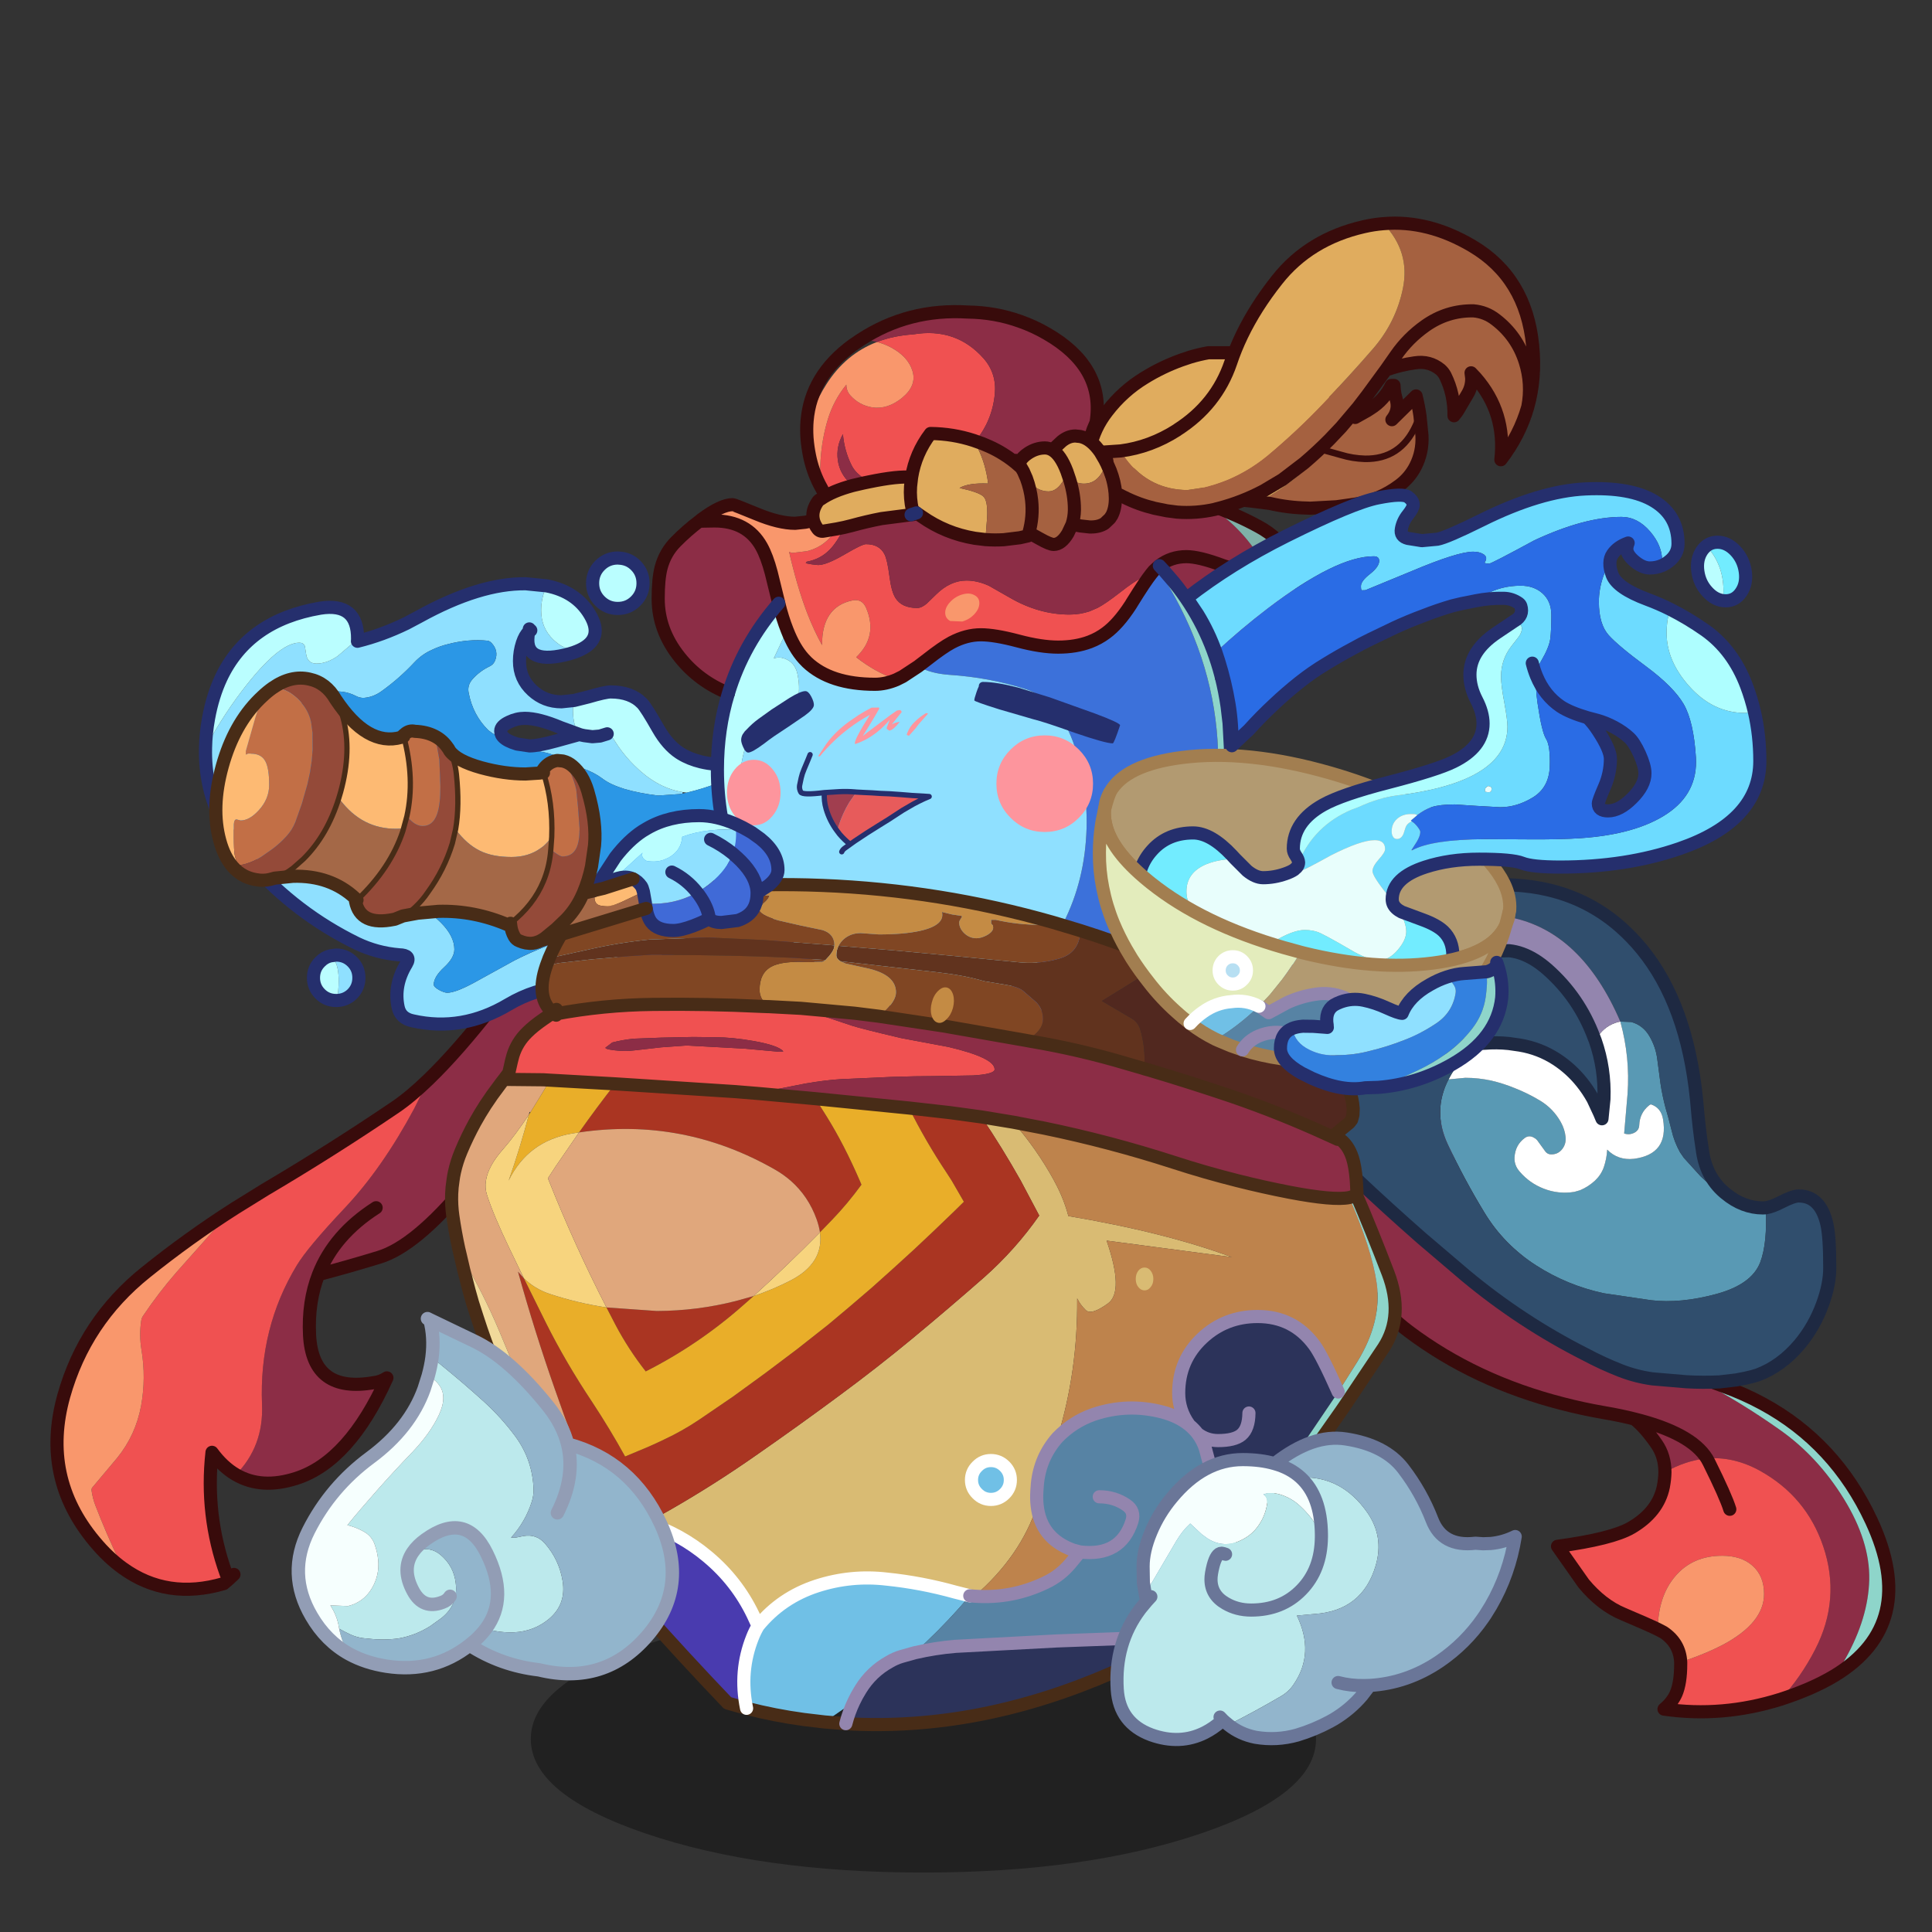 <svg xmlns:ffdec="https://www.free-decompiler.com/flash" xmlns:xlink="http://www.w3.org/1999/xlink" ffdec:objectType="frame" height="90" width="90" xmlns="http://www.w3.org/2000/svg"><rect width="100%" height="100%" fill="#333333" stroke="none"/><use ffdec:characterId="34" height="593.45" transform="translate(-.058 10.089) scale(.13)" width="695.9" xlink:href="#a"/><defs><g id="a" transform="translate(.45 -77.85)"><use ffdec:characterId="2" height="34.45" transform="translate(190.2 575.65) scale(2.775)" width="101.4" xlink:href="#b"/><use ffdec:characterId="4" height="268.75" transform="translate(18.047 319.197) scale(.941)" width="204.75" xlink:href="#c"/><use ffdec:characterId="5" height="182.5" transform="translate(71.297 197.847) scale(.941)" width="217.2" xlink:href="#d"/><use ffdec:characterId="7" height="253.7" transform="translate(450.797 377.247) scale(.941)" width="242.7" xlink:href="#e"/><use ffdec:characterId="9" height="194.5" transform="translate(458.247 314.897) scale(.941)" width="212.3" xlink:href="#f"/><use ffdec:characterId="11" height="64.2" transform="translate(388.197 124.285) scale(.941)" width="131.5" xlink:href="#g"/><use ffdec:characterId="13" height="276.9" transform="translate(233.497 109.565) scale(.941)" width="251.95" xlink:href="#h"/><use ffdec:characterId="15" height="324.85" transform="translate(159.447 314.897) scale(.941)" width="364.35" xlink:href="#i"/><use ffdec:characterId="16" height="233.5" transform="translate(391.597 172.997) scale(.941)" width="256.5" xlink:href="#j"/><use ffdec:characterId="18" height="65.7" transform="translate(260.5 244.6) scale(.941)" width="149.7" xlink:href="#k"/><use ffdec:characterId="20" height="106" transform="translate(74.997 240.897) scale(.941)" width="219.05" xlink:href="#l"/><use ffdec:characterId="22" height="137.55" transform="matrix(.96 0 0 .96 104.5 470.35)" width="144.6" xlink:href="#m"/><use ffdec:characterId="24" height="119.75" transform="translate(397.897 513.247) scale(.941)" width="156.65" xlink:href="#n"/><use ffdec:characterId="26" height="115.2" transform="translate(392.947 77.847) scale(.941)" width="168.9" xlink:href="#o"/></g><g id="q"><path d="M141.6 69.5Q163.55 48.25 195.85 0q2.15 9.45 3.2 27.95l.7 16.85q-49.5 84.1-77 92.5-11.4 3.5-23.15 6.6-4.05 10.4-3.4 23.15 1.2 22.15 24.55 18 2.6-.3 4.9-1.8Q111.35 215 91.2 221.5q-13.3 4.3-23.05-1.4 10.6-10.85 9.95-26.65-1.2-29.2 13.2-53 4.1-6.85 18.4-22 14.25-15.15 26.4-37.85l5.5-11.1m-42 74.4q5.95-15.2 21.95-25.45-16 10.25-21.95 25.45" fill="#8c2d46" fill-rule="evenodd" transform="translate(2.5 2.5)"/><path d="M68.15 220.1q-5-2.9-9.1-8.5-2.65 23.85 5.35 46.15.4 1.1 1.15 2.1l-2.05 1.75q-21.55 6.3-38.4-5.85l-1.3-2.7q-5-10.4-9.15-21.2-1-2.55-1.45-5.55-.15-.85.3-1.35l9.45-11.25q7.05-8.7 9.1-19.85 1.9-10.6.15-21.2-.95-5.7-.1-11.25.15-1 .75-1.85 5.85-8.7 12.55-16.4l14.85-16.7 7.4-7.7 11.7-7.25q25.25-14.9 49.45-31.3 5.9-4 12.8-10.7l-5.5 11.1q-12.15 22.7-26.4 37.85-14.3 15.15-18.4 22-14.4 23.8-13.2 53 .65 15.8-9.95 26.65" fill="#f05151" fill-rule="evenodd" transform="translate(2.5 2.5)"/><path d="m67.65 118.75-7.4 7.7-14.85 16.7q-6.7 7.7-12.55 16.4-.6.85-.75 1.85-.85 5.55.1 11.25 1.75 10.6-.15 21.2Q30 205 22.95 213.7l-9.45 11.25q-.45.5-.3 1.35.45 3 1.45 5.55 4.15 10.8 9.15 21.2l1.3 2.7q-5.65-4.05-10.75-10.2-20.4-24.4-11.75-55.4 8-28.5 31.3-47.15 16.3-13.1 33.75-24.25" fill="#f9976c" fill-rule="evenodd" transform="translate(2.5 2.5)"/><path d="M144.1 72q21.95-21.25 54.25-69.5 2.15 9.45 3.2 27.95l.7 16.85q-49.5 84.1-77 92.5-11.4 3.5-23.15 6.6-4.05 10.4-3.4 23.15 1.2 22.15 24.55 18 2.6-.3 4.9-1.8Q113.85 217.5 93.7 224q-13.3 4.3-23.05-1.4-5-2.9-9.1-8.5-2.65 23.85 5.35 46.15.4 1.1 1.15 2.1l1.85-1.75M144.1 72q-6.9 6.7-12.8 10.7-24.2 16.4-49.45 31.3l-11.7 7.25Q52.7 132.4 36.4 145.5q-23.3 18.65-31.3 47.15-8.65 31 11.75 55.4 5.1 6.15 10.75 10.2Q44.45 270.4 66 264.1l2.05-1.75m56-141.4q-16 10.25-21.95 25.45" fill="none" stroke="#380b0b" stroke-linecap="round" stroke-linejoin="round" stroke-width="5"/></g><g id="d"><path d="M188.3 145.75q-3.05 1.25-7.9 2.3l-1.2.25q-12 2.35-27.35 8.05-7.8 2.9-14.65 6.7-11.85 1-21.95 7-17.55 10.45-36.35 6.2-4.65-.95-5.55-5.15-1.8-8.4 3.15-16.55 2-3.35-2.75-3.45-8.5-.7-16.15-4.35-23.15-11.35-40.25-30.6 9.3-5.7 20.45-5.7 8.85 0 21.55 8 6.65 4.25 15.45 10.4 19.95 10.2 19.95 20.2 0 3.2-3.9 6.8-3.95 3.65-3.95 6.6 0 .9 2.05 2.05 1.95 1.05 3.1 1.05 3.15 0 10.25-3.85l15.35-8.45q24.1-12.3 47.65-12.3 9.2 0 15.1 1.35 3.75.9 6.2 2.3l1.7 1.15M5.5 98.9Q-.35 86.5 0 72.25 2.8 67 5.9 62.1q3.8-6.05 8-11.55 13.95-18.3 21.8-18.3 1.6 0 2.1 1.25l.45 2.75q.4 3.95 4 3.95 3.95 0 8.05-2.85l7.1-6.05.45.4q9.35-2.3 18.6-6.8l4.9-2.6q23-12.7 40.55-12.5l8 .8q-2.1 4.5-2.1 9.35 0 6.8 4.75 11.25 4 3.75 8.15 3.75l2.1-.05q-2.45 1.2-5.9 2-16.35 3.85-13.85-8.75-1.4 1.25-2.4 4.2-1.1 3.35-1.1 6.9 0 6.7 4.9 11.2 4.65 4.3 11.1 4.3l4.8-.5q-.45 1.65-.45 3.45 0 6.9 2.75 9.35l-.25.15.65.2 1.05.55 3.1.6 1.65.05 6.2-.15 2.15 3.3q2.75 3.95 6.05 7.2 8.1 8.1 17.15 9.95l1.3.25-.1.55-1.2.2-8.15.55q-7.3-.9-12.7-2.5-5.4-1.65-8.4-3.95-3.05-2.3-7.25-3.8-4.25-1.55-8.75-4-3.6-1.9-7.8-2.5-4.6-.85-8.7-2.85l4.75.7q3.25 0 10.15-1.9l8.85-2.45-7.25-2.65q-8.3-3.5-13.6-3.5-3 0-5.9 1.4-3.25 1.5-3.25 3.45 0 .75.35 1.45-1.6.2-3.2-.4l-1.85-1.35q-5.9-5.8-7.5-14.25-.55-2.7 1.2-4.9 2.8-3.3 6.9-5.25 1.4-.7 2-2.25 1.35-3.55-1.25-6.45-.7-.8-1.55-1-7.4-.75-15.2 1.3-3.1.75-5.95 2.1-3.9 1.7-6.85 4.85-5.8 6.2-12.6 11.05-3 2.15-6.5 2.45-1.65.1-3.2-.75-4.85-2.45-10.15-1.35-9.15 2.2-16.3 8.45-7.45 6.5-13.15 14.55-1.6 2.25-2.85 4.75l-7.9 16.85-.95 2.15-.4 1m118.35-71.35-.8.6.25-1.15-.25 1.15.8-.6M47.55 151.5l2.2-.3q3.6 0 6.15 2.55 2.5 2.5 2.5 6.1 0 3.6-2.5 6.15-2.45 2.4-5.9 2.5.7-3.55.7-7.45 0-5-1.35-7.4l-1.8-2.15" fill="#8fe0ff" fill-rule="evenodd" transform="translate(2.5 2.5)"/><path d="M163.8 16.4q-2.8 2.8-6.8 2.8h-.3q-3.8-.1-6.5-2.8-2.8-2.8-2.8-6.8t2.8-6.8Q153 0 157 0l1.2.1q3.25.35 5.6 2.7 2.8 2.8 2.8 6.8t-2.8 6.8m-23.45 37.85 5.4-1.35q6.45-1.9 8.55-1.9 7.75 0 11.95 4.35 1.55 1.6 6.1 9.6 3.55 6.2 8.05 9.2l.55.35q3.3 2.05 7.8 3.15 5.1 1.2 11.7 1.2l6.9-.45.25 1.5q-11.4 6.35-24.35 9.45l-1.55-.2-1.3-.25q-9.05-1.85-17.15-9.95-3.3-3.25-6.05-7.2l-2.15-3.3-6.2.15-1.65-.05.1-.5-3.05-.4-1.2-.25-.4-.35q-2.75-2.45-2.75-9.35 0-1.8.45-3.45M0 72.25q.1-5.45 1.15-11.2Q2.7 52.55 5.9 45.7q10.3-21.9 37.75-26.6 14.4-2.25 14.25 11.75l-.5.45-7.1 6.05q-4.1 2.85-8.05 2.85-3.6 0-4-3.95l-.45-2.75q-.5-1.25-2.1-1.25-7.85 0-21.8 18.3-4.2 5.5-8 11.55Q2.8 67 0 72.25M129.9 10.6q11.25 2.2 16.45 10.95 5.4 9.05-3.55 13.35l-2.1.05q-4.15 0-8.15-3.75-4.75-4.45-4.75-11.25 0-4.85 2.1-9.35m23.05 56.35-2.75.85-2.9.25 2.9-.25 2.75-.85M50 168.5h-.25q-3.6 0-6.1-2.5-2.55-2.55-2.55-6.15 0-3.6 2.55-6.1 1.7-1.75 3.9-2.25l1.8 2.15q1.35 2.4 1.35 7.4 0 3.9-.7 7.45" fill="#bafeff" fill-rule="evenodd" transform="translate(2.5 2.5)"/><path d="m207.6 79.9.3 1.95.45 2.2 2.45 13.45q.8 5.05 1.35 23.3.55 18.2-8.35 17.9-8.95-.35-10.75 3.45-1 1.95-4.75 3.6l-1.7-1.15q-2.45-1.4-6.2-2.3-5.9-1.35-15.1-1.35-23.55 0-47.65 12.3l-15.35 8.45q-7.1 3.85-10.25 3.85-1.15 0-3.1-1.05-2.05-1.15-2.05-2.05 0-2.95 3.95-6.6 3.9-3.6 3.9-6.8 0-10-19.95-20.2-8.8-6.15-15.45-10.4-12.7-8-21.55-8-11.15 0-20.45 5.7l-3.9-4.65Q8.9 105.85 5.9 99.75l-.4-.85.4-1 .95-2.15 7.9-16.85q1.25-2.5 2.85-4.75 5.7-8.05 13.15-14.55 7.15-6.25 16.3-8.45 5.3-1.1 10.15 1.35 1.55.85 3.2.75 3.5-.3 6.5-2.45 6.8-4.85 12.6-11.05 2.95-3.15 6.85-4.85 2.85-1.35 5.95-2.1 7.8-2.05 15.2-1.3.85.2 1.55 1 2.6 2.9 1.25 6.45-.6 1.55-2 2.25-4.1 1.95-6.9 5.25-1.75 2.2-1.2 4.9 1.6 8.45 7.5 14.25l1.85 1.35q1.6.6 3.2.4.9 1.65 4 2.85l1.9.65q4.1 2 8.7 2.85 4.2.6 7.8 2.5 4.5 2.45 8.75 4 4.2 1.5 7.25 3.8 3 2.3 8.4 3.95 5.4 1.6 12.7 2.5l8.15-.55 1.2-.2 1.65-.35q12.95-3.1 24.35-9.45" fill="#2b97e6" fill-rule="evenodd" transform="translate(2.5 2.5)"/><path d="M166.3 18.9q-2.8 2.8-6.8 2.8h-.3q-3.8-.1-6.5-2.8-2.8-2.8-2.8-6.8t2.8-6.8q2.8-2.8 6.8-2.8l1.2.1q3.25.35 5.6 2.7 2.8 2.8 2.8 6.8t-2.8 6.8m-23.45 37.85 5.4-1.35q6.45-1.9 8.55-1.9 7.75 0 11.95 4.35 1.55 1.6 6.1 9.6 3.55 6.2 8.05 9.2l.55.35q3.3 2.05 7.8 3.15 5.1 1.2 11.7 1.2l6.9-.45.25 1.5.3 1.95.45 2.2L213.3 100q.8 5.05 1.35 23.3.55 18.2-8.35 17.9-8.95-.35-10.75 3.45-1 1.95-4.75 3.6-3.05 1.25-7.9 2.3l-1.2.25q-12 2.35-27.35 8.05-7.8 2.9-14.65 6.7-11.85 1-21.95 7-17.55 10.45-36.35 6.2-4.65-.95-5.55-5.15-1.8-8.4 3.15-16.55 2-3.35-2.75-3.45-8.5-.7-16.15-4.35-23.15-11.35-40.25-30.6l-3.9-4.65q-4.55-5.65-7.55-11.75l-.4-.85Q2.15 89 2.5 74.75q.1-5.45 1.15-11.2Q5.2 55.05 8.4 48.2q10.3-21.9 37.75-26.6 14.4-2.25 14.25 11.75l-.05.85q9.35-2.3 18.6-6.8l4.9-2.6q23-12.7 40.55-12.5l8 .8q11.25 2.2 16.45 10.95 5.4 9.05-3.55 13.35-2.45 1.2-5.9 2-16.35 3.85-13.85-8.75-1.4 1.25-2.4 4.2-1.1 3.35-1.1 6.9 0 6.7 4.9 11.2 4.65 4.3 11.1 4.3l4.8-.5m2.7 13.15 1.2.25 3.05.4 2.9-.25 2.75-.85m-9.9.45-.65-.2-8.85 2.45q-6.9 1.9-10.15 1.9l-4.75-.7-1.9-.65q-3.1-1.2-4-2.85-.35-.7-.35-1.45 0-1.95 3.25-3.45 2.9-1.4 5.9-1.4 5.3 0 13.6 3.5l7.25 2.65m-19.1-40.2-.25 1.15.8-.6M50.05 154l2.2-.3q3.6 0 6.15 2.55 2.5 2.5 2.5 6.1 0 3.6-2.5 6.15-2.45 2.4-5.9 2.5h-.25q-3.6 0-6.1-2.5-2.55-2.55-2.55-6.15 0-3.6 2.55-6.1 1.7-1.75 3.9-2.25z" fill="none" stroke="#252f6d" stroke-linecap="round" stroke-linejoin="round" stroke-width="5"/></g><g id="r"><path d="M140.8 137.2q-5.3-1.35-11.5-2.4-8.1-1.4-15.8-3.4-33.4-8.55-58.65-27.55Q24.45 81 0 9.55L62.45 0q18.85 69.7 48.2 90.75 23.55 17 50.1 28.45 2.5 2.15 5.85 3.9 15.05 7.95 29.55 18.2 14.5 10.2 24.45 26.35 9.95 16.15 9.65 30.75-.35 14.55-9.05 30.05-1.9 3.4-4.15 6.5-4.5 2.7-9.95 5.05-5.3 2.25-10.6 3.95 7.75-8.45 13.15-18.95 9.9-19.25 3.05-39.35-6.4-18.85-23.95-28.65-10.1-5.6-20.35-4.75-7.95.7-15.95 5.25 0-6.2-3.25-10.85-4.6-6.6-8.4-9.45 21.55 5.35 27.6 15.05-6.05-9.7-27.6-15.05" fill="#8c2d46" fill-rule="evenodd" transform="translate(2.5 2.5)"/><path d="M168.4 152.25q10.25-.85 20.35 4.75 17.55 9.8 23.95 28.65 6.85 20.1-3.05 39.35-5.4 10.5-13.15 18.95-22.1 6.95-44.4 3.75 3.15-2.6 4.6-5.9 1.75-4.1 1.75-11.2v-.8l3.5-1.2q7.35-2.65 12.55-5.4 15.7-8.35 15.7-19.35 0-6.9-4.45-10.8-4.25-3.75-11.5-3.75-11.35 0-18 7.95-6.35 7.55-6.55 20.05-3.8-1.85-13.15-5.8-8.2-3.4-15.05-11.65l-9.95-14.15q20.7-2.8 28.05-7.05 10.25-5.95 12.25-15.65.55-2.9.6-5.5 8-4.55 15.95-5.25l.75 1.35q6.5 13.1 8 18-1.5-4.9-8-18l-.75-1.35" fill="#f05151" fill-rule="evenodd" transform="translate(2.5 2.5)"/><path d="M217.05 234.95q2.25-3.1 4.15-6.5 8.7-15.5 9.05-30.05.3-14.6-9.65-30.75-9.95-16.15-24.45-26.35-14.5-10.25-29.55-18.2-3.35-1.75-5.85-3.9 7 3 14.25 5.65 7.75 2.8 14.65 6.55 27.65 14.95 41.45 44.65 18.25 39.25-14.05 58.9" fill="#8ed5ca" fill-rule="evenodd" transform="translate(2.5 2.5)"/><path d="M149.7 217.3q.2-12.5 6.55-20.05 6.65-7.95 18-7.95 7.25 0 11.5 3.75 4.45 3.9 4.45 10.8 0 11-15.7 19.35-5.2 2.75-12.55 5.4l-3.5 1.2q-.35-7.2-6.55-11.35l-2.2-1.15" fill="#f9976c" fill-rule="evenodd" transform="translate(2.5 2.5)"/><path d="M163.25 121.7q-26.55-11.45-50.1-28.45Q83.8 72.2 64.95 2.5L2.5 12.05q24.45 71.45 54.85 94.3 25.25 19 58.65 27.55 7.7 2 15.8 3.4 6.2 1.05 11.5 2.4 21.55 5.35 27.6 15.05l.75 1.35q6.5 13.1 8 18M199 246.45q5.3-1.7 10.6-3.95 5.45-2.35 9.95-5.05 32.3-19.65 14.05-58.9-13.8-29.7-41.45-44.65-6.9-3.75-14.65-6.55-7.25-2.65-14.25-5.65m-19.95 18q3.8 2.85 8.4 9.45 3.25 4.65 3.25 10.85-.05 2.6-.6 5.5-2 9.7-12.25 15.65-7.35 4.25-28.05 7.05l9.95 14.15q6.85 8.25 15.05 11.65 9.35 3.95 13.15 5.8l2.2 1.15q6.2 4.15 6.55 11.35v.8q0 7.1-1.75 11.2-1.45 3.3-4.6 5.9 22.3 3.2 44.4-3.75" fill="none" stroke="#380b0b" stroke-linecap="round" stroke-linejoin="round" stroke-width="5"/></g><g id="s"><path d="M167.6 117.6q6.65 5.5 14.25 5.5l1.05-.05q.7 13.45-2.1 20.8-3.25 8.4-16.8 12.05-13.5 3.65-24.7 2.35l-18-2.65q-14-3-25.95-10.7-12.15-7.85-19.5-19.95-7.65-12.55-14-26.05-5.95-12.75.3-24.75h.1l6.25-.6q5.1 0 10.05 1.1 4.65 1.1 9.1 2.95 4.8 1.9 9.35 4.65 5 3 7.9 8.2 1.5 2.7 1.8 5.65.25 2.6-1.25 4.55-1.7 2.2-4.45 2.05-1.1-.05-1.9-.95l-2.8-3.85q-.6-1-1.65-1.55-1.8-1.05-3.4.05-3.7 2.65-4 7.45-.15 3 1.95 5.4 3.75 4.4 9.15 6.5 5.6 2.2 11.65 1.25l2.25-.65q3.25-1.4 5.7-3.7 2.3-2.2 3.3-5.05 1.1-3.2 1.3-6.7 4.05 4.15 10.15 3.5 13.35-1.75 11.1-15.1-.75-4.4-4.65-5.65l-.6.35q-3.6 2.85-3.8 7.55-.05 1.9-1.75 2.85-1.95 1.05-4 .35l1.3-15.05q1-13.9-2.75-27.55l4.2.15q4.5 1.3 6.9 5.45 2.35 4 2.95 8.6l1.25 9.45q.7 4.65 1.9 9.15l1.05 3.7 1.25 4.85q1 4.45 3.25 8.45l1.45 2.1 6.35 7q3.45 3.45 7.7 5.75l1.1.55.7.25" fill="#5999b4" fill-rule="evenodd" transform="translate(2.5 2.5)"/><path d="m118 59.4 1.05-1.65q2.75-4.1 7.65-5.45l.85-.15q3.75 13.65 2.75 27.55L129 94.75q2.05.7 4-.35 1.7-.95 1.75-2.85.2-4.7 3.8-7.55l.6-.35q3.9 1.25 4.65 5.65 2.25 13.35-11.1 15.1-6.1.65-10.15-3.5-.2 3.5-1.3 6.7-1 2.85-3.3 5.05-2.45 2.3-5.7 3.7L110 117q-6.05.95-11.65-1.25-5.4-2.1-9.15-6.5-2.1-2.4-1.95-5.4.3-4.8 4-7.45 1.6-1.1 3.4-.05 1.05.55 1.65 1.55l2.8 3.85q.8.9 1.9.95 2.75.15 4.45-2.05 1.5-1.95 1.25-4.55-.3-2.95-1.8-5.65-2.9-5.2-7.9-8.2-4.55-2.75-9.35-4.65-4.45-1.85-9.1-2.95-4.95-1.1-10.05-1.1l-6.25.6-.05-.1q5-9.65 13.55-13.65 4.75-.4 9.4.1l4.15.6q7.5 1.25 13.85 5.35 5.55 3.6 9.75 8.85 2.4 3 4.25 6.35l2.5 5.35.9 2.15.75-7.5q.45-11.5-3.3-22.25" fill="#fff" fill-rule="evenodd" transform="translate(2.5 2.5)"/><path d="M47.4 7.5Q67.6-1.65 90.35.4q6.95.65 13.25 2.5 13.35 3.9 23.85 13.1 4.4 3.85 8.3 8.6 17.15 20.95 20.8 57.05l.2 2.1q.8 9.5 1.95 16.7 1.2 10.5 8.3 16.65l-.1.25-1.1-.55q-4.25-2.3-7.7-5.75l-6.35-7-1.45-2.1q-2.25-4-3.25-8.45l-1.25-4.85-1.05-3.7q-1.2-4.5-1.9-9.15l-1.25-9.45q-.6-4.6-2.95-8.6-2.4-4.15-6.9-5.45l-4.2-.15q-14.8-34.35-41.85-39.7-18.35-3.7-38.3-4.95m135.5 115.55q2.4-.35 6-2.2 4.45-2.3 6.6-2.3 8.25 0 10.7 10.7 1.1 4.75 1.1 16.7 0 6.25-2.75 13.8-3.15 8.6-8.7 15.25-6.95 8.3-16 11.7l-2 .6-2.75.65-3.35.65-6.4.75q-6.4.3-12.6-.05l-12.9-1.1q-6.3-.85-12.2-3.15-6.9-2.7-13.45-6.2-24.4-12.35-45.55-29.95L51.8 134.55q-12.65-11.1-24.85-22.6Q6.7 86.4 0 44.7 9 34 19.7 25.25q5.65 7.9 20.45 13.05 6.8 2.35 13.05 3.65 1.35-2 3-3.8l3-2.5q9.35-7.7 20.95-10.35l5-.15q5 .5 9.95 3.6 2.3 1.45 4.6 3.45 12.15 10.7 17.85 26.05l.45 1.15q3.75 10.75 3.3 22.25l-.75 7.5-.9-2.15-2.5-5.35q-1.85-3.35-4.25-6.35-4.2-5.25-9.75-8.85-6.35-4.1-13.85-5.35l-4.15-.6q-4.65-.5-9.4-.1l-1.55.05q-7.35.35-14.4 1.85-2.55.65-5.1.05Q53.1 62 52 60.6q-5-6-1.85-13.15 1.3-2.95 3.05-5.5-1.75 2.55-3.05 5.5Q47 54.6 52 60.6q1.1 1.4 2.7 1.75 2.55.6 5.1-.05 7.05-1.5 14.4-1.85l1.55-.05q-8.55 4-13.55 13.65l-.05.1q-6.25 12-.3 24.75 6.35 13.5 14 26.05 7.35 12.1 19.5 19.95 11.95 7.7 25.95 10.7l18 2.65q11.2 1.3 24.7-2.35 13.55-3.65 16.8-12.05 2.8-7.35 2.1-20.8" fill="#304e6d" fill-rule="evenodd" transform="translate(2.5 2.5)"/><path d="M19.7 25.25q8.8-7.2 18.75-13.1Q41.3 10.45 44.2 9l3.2-1.5q19.95 1.25 38.3 4.95 27.05 5.35 41.85 39.7l-.85.15q-4.9 1.35-7.65 5.45L118 59.4l-.45-1.15Q111.85 42.9 99.7 32.2q-2.3-2-4.6-3.45-4.95-3.1-9.95-3.6l-5 .15q-11.6 2.65-20.95 10.35l-3 2.5q-1.65 1.8-3 3.8-6.25-1.3-13.05-3.65-14.8-5.15-20.45-13.05" fill="#9385ae" fill-rule="evenodd" transform="translate(2.5 2.5)"/><path d="M22.2 27.75q8.8-7.2 18.75-13.1 2.85-1.7 5.75-3.15l3.2-1.5Q70.1.85 92.85 2.9q6.95.65 13.25 2.5 13.35 3.9 23.85 13.1 4.4 3.85 8.3 8.6 17.15 20.95 20.8 57.05l.2 2.1q.8 9.5 1.95 16.7 1.2 10.5 8.3 16.65l.6.5q6.65 5.5 14.25 5.5l1.05-.05q2.4-.35 6-2.2 4.45-2.3 6.6-2.3 8.25 0 10.7 10.7 1.1 4.75 1.1 16.7 0 6.25-2.75 13.8-3.15 8.6-8.7 15.25-6.95 8.3-16 11.7l-2 .6-2.75.65-3.35.65-6.4.75q-6.4.3-12.6-.05l-12.9-1.1q-6.3-.85-12.2-3.15-6.9-2.7-13.45-6.2Q92.3 169 71.15 151.4L54.3 137.05q-12.65-11.1-24.85-22.6Q9.2 88.9 2.5 47.2q9-10.7 19.7-19.45m33.5 16.7q1.35-2 3-3.8l3-2.5q9.35-7.7 20.95-10.35l5-.15q5 .5 9.95 3.6 2.3 1.45 4.6 3.45 12.15 10.7 17.85 26.05l.45 1.15q3.75 10.75 3.3 22.25l-.75 7.5-.9-2.15-2.5-5.35q-1.85-3.35-4.25-6.35-4.2-5.25-9.75-8.85-6.35-4.1-13.85-5.35l-4.15-.6q-4.65-.5-9.4-.1l-1.55.05q-7.35.35-14.4 1.85-2.55.65-5.1.05-1.6-.35-2.7-1.75-5-6-1.85-13.15 1.3-2.95 3.05-5.5z" fill="none" stroke="#1e2942" stroke-linecap="round" stroke-linejoin="round" stroke-width="5"/></g><g id="t"><path d="m101 27.4 4.55-2.55 1.25-.8q5.25-3.3 8-8.85h1l.1 1.65q.2 1.8.7 3.45 1.35 4.3-1.6 7.95l9.2-9.05q.95 3.75 1.5 7.6l-1.6 3.65q-5.9 12.95-19.4 12.7-4.7-.15-8.95-1.45L85.5 38.85l10.25 2.85q4.25 1.3 8.95 1.45 13.5.25 19.4-12.7l1.6-3.65.75 7.55q.3 6.2-2.4 11.55-2.25 4.45-6.25 7.4-7.5 5.6-16.75 7.1l-7.1 1-10 .55-1.3-.05q-7.15-.15-14.05-1.75l-7.1-.9q5.35-1 7.1-2.05l3.65-2.3q4.3-2.9 8.25-6.3l2.1-1.8q3.9-3.45 2.9-7.95 6.95-1.5 9.1-3.9l6.4-7.55" fill="#a56140" fill-rule="evenodd" transform="translate(2.5 -.25)"/><path d="m101 27.4-6.4 7.55q-2.15 2.4-9.1 3.9 1 4.5-2.9 7.95l-2.1 1.8q-3.95 3.4-8.25 6.3l-3.65 2.3q-1.75 1.05-7.1 2.05-9.05-.8-18.35-2.65-19.05-3.8-39.2-12.15L0 39.1q1.65-7.65 6.5-13.9 6-7.85 14.3-12.9 6.55-4.05 13.85-6.7l3.4-1.15q3.65-1.1 7.1-1.7h10.6l6.8.85Q89.7 9.8 101 27.4" fill="#e0ac5e" fill-rule="evenodd" transform="translate(2.5 -.25)"/><path d="M128.2 26.55q-.55-3.85-1.5-7.6L117.5 28q2.95-3.65 1.6-7.95-.5-1.65-.7-3.45l-.1-1.65h-1q-2.75 5.55-8 8.85l-1.25.8-4.55 2.55Q92.2 9.55 65.05 3.35l-6.8-.85h-10.6q-3.45.6-7.1 1.7l-3.4 1.15Q29.85 8 23.3 12.05 15 17.1 9 24.95q-4.85 6.25-6.5 13.9l3.95 5.35q20.15 8.35 39.2 12.15Q54.95 58.2 64 59l7.1.9q6.9 1.6 14.05 1.75l1.3.05 10-.55 7.1-1q9.25-1.5 16.75-7.1 4-2.95 6.25-7.4 2.7-5.35 2.4-11.55l-.75-7.55" fill="none" stroke="#380b0b" stroke-linecap="round" stroke-linejoin="round" stroke-width="5"/><path d="m88 38.6 10.25 2.85q4.25 1.3 8.95 1.45 13.5.25 19.4-12.7l1.6-3.65" fill="none" stroke="#380b0b" stroke-linecap="round" stroke-linejoin="round" stroke-width="2.5"/></g><g id="u"><path d="M83.3 45.25q6.3-2.4 13.85-2.9 16.2-2.7 26.75 9.15 5 5.7 4.3 13.45-.95 10.2-7.4 18.05l-.7-.25q-7.85-2.55-16.25-2.65h-.15q-5.75 7.55-7.2 16.7-5-.6-16.35 1.75-2.3-1.5-4.35-3.4-1.35-1.35-2.15-2.95-2.75-5.5-3.3-11.85-2.65 4.7-1.95 9.9.55 3.95 3 7 1 1.3 2.4 2.1l.4.25.35.2-.6.15q-7.6 2.05-12 5.1l-.8-1.25.2-4.45.5-9.3q.5-7.9 2.75-15.35 2.25-7.35 7.05-13.2 0 2.3 1.45 4 3.4 3.85 8.45 4.65 5.85.85 11.4-3.7 5.55-4.6 3.9-10.1t-8.15-9q-2.5-1.35-5.4-2.1m104.45 88.3q-2.35 2.95-7.15 10.7l-.7 1.15q-4.7 7.25-9.35 10.65-2.8 2.1-6.2 3.4-5.3 2-12.05 2-6.5 0-15.3-2.35-8.85-2.35-14.15-2.35-5.5 0-11.1 2.95-3.4 1.8-9.4 6.5l-3.4 2.6-5.85 3.85-2.4 1.2q-8.3-3-15.3-8.55 8.4-8.05 3.75-18.85-1.5-3.45-5.1-2.8-11.75 2.4-11.65 17.05-3.05-5.45-5.7-12.3-3.85-10.1-6.85-23.25.7.4 1.45.4l5.4-.65q7.15-1.8 11.25-8.45l2.95-.6q-2.85 5.75-5.65 8.55-3.4 3.5-8.55 4.5l-.2.05q0 .45-.4.45l.6.2 1.9.35 2.3.25q3.15 0 9.95-3.95 6.8-4 8.25-4 5.1 0 7.05 3.8 1.1 2.1 1.9 8.35.75 5.95 2.3 8.35 2.4 3.8 8.25 3.8 1.7 0 3.65-1.65l3.65-3.55q5.35-5.25 11.5-5.25 4.2 0 8.55 2l7.9 4.5q11.1 6.45 22.75 6.45 4.05 0 7.75-1.25l3.1-1.35q2.95-1.55 8.35-5.75 5.25-4.15 8.55-5.8 1.65-.8 3.4-1.35M62.45 101.4l-1.1-2.05 1.1 2.05" fill="#f05151" fill-rule="evenodd" transform="translate(2.5 -31.2)"/><path d="m15.65 113.5.85-.7q7.55-5.6 11.85-5.6.55 0 9.15 3.55 8.55 3.55 14.65 3.55l3.8-.4.75-.15 2.4-.65q.4 1.7 1.65 3.35.9 1.15 2.4.8l4.8-.8q-4.1 6.65-11.25 8.45l-5.4.65q-.75 0-1.45-.4 3 13.15 6.85 23.25 2.65 6.85 5.7 12.3-.1-14.65 11.65-17.05 3.6-.65 5.1 2.8 4.65 10.8-3.75 18.85 7 5.55 15.3 8.55-4.15 1.75-8.15 1.75-16.95 0-25.85-8.4l-1.25-1.3q-3.65-4-6.35-10.95-1.8-4.5-3.2-10.2l-.05-.25-2.8-11.4q-1.65-6.25-3.75-10-5.45-9.7-17.85-9.7l-5.8.1m45.7-14.15q-2.6-5.15-3.75-10.9-.65-3.25-.9-6.3l-.05-.65.05-.35q1.4-10.55 7.35-19.8 7.3-11.5 19.25-16.1 2.9.75 5.4 2.1 6.5 3.5 8.15 9 1.65 5.5-3.9 10.1-5.55 4.55-11.4 3.7-5.05-.8-8.45-4.65-1.45-1.7-1.45-4-4.8 5.85-7.05 13.2-2.25 7.45-2.75 15.35l-.5 9.3" fill="#f9976c" fill-rule="evenodd" transform="translate(2.5 -31.2)"/><path d="M77.05 44.4q18.3-11.95 40.85-10.55 10.45.15 19.8 3.5 5.35 1.85 10.4 4.8 21.35 12.35 18.85 32.4l-.2 1.35-1.1 2.6-.95 2.8.6.55-.45 1.45q-1.95-1.6-4.1-2.05l-1.9-.2q-2.65 0-5.15 2l-3.6 3.35q-1.35-.8-2.85-.8-3.3 0-6.35 2-2.45 1.6-3.2 3.45l-.25.9.25.35.2.25-.2.1q-2.85-2.6-6.15-4.65-2.6-1.65-5.5-2.95-2.6-1.2-5.25-2.05 6.45-7.85 7.4-18.05.7-7.75-4.3-13.45-10.55-11.85-26.75-9.15-7.55.5-13.85 2.9-2.9-.75-6.25-.85m59.15 45.95 1.25 1.6-1.25-1.6m4.95 27.65q1.25.5 4.2 2.2 3.8 2.15 5.25 2.15 2.9 0 5.4-4.2l1.6-3.4 2.4.4.75.15 3.6.4h.5q3.05 0 5.15-1.35l2-1.9.75-1.15q1.35-2.6 1.35-6.45l-.1-2.1q-.25-2.95-1.15-6 21.7 4.1 40.65 11.8h-.05l-1.2.3-.5.15 2.35 1.75q11.4 8.8 17.85 21.65l7.95-4.7 1-.25q1.55 2.75 2.6 6l.95 3.4q1 4.65.6 8.55-.55 4.4-2.9 7.9-7.1 10.65-27.7 19.55l-.15-.55q-5.2-19.9-17.8-35.45l-3.75-4.35-1.9-2.05-.85.75-1.15 1.05-.15.15-.95 1.15q-1.75.55-3.4 1.35-3.3 1.65-8.55 5.8-5.4 4.2-8.35 5.75l-3.1 1.35q-3.7 1.25-7.75 1.25-11.65 0-22.75-6.45l-7.9-4.5q-4.35-2-8.55-2-6.15 0-11.5 5.25l-3.65 3.55q-1.95 1.65-3.65 1.65-5.85 0-8.25-3.8-1.55-2.4-2.3-8.35-.8-6.25-1.9-8.35-1.95-3.8-7.05-3.8-1.45 0-8.25 4-6.8 3.95-9.95 3.95l-2.3-.25-1.9-.35-.6-.2q.4 0 .4-.45l.2-.05q5.15-1 8.55-4.5 2.8-2.8 5.65-8.55l2.85-.7q5.6-1.55 11.3-2.65l11.25-1.45.7-.1h.2l.95-.55.2-.05 1.95 1.35q9.15 6.45 20.25 8.3l4.05.5q3.5.25 6.95.05l6.15-.75 3.1-.7.1-.3.25-.8m-114.4 61q-11.25-4.5-18.6-13.75Q0 155.05 0 143q0-7.5 1.1-11.75 1.5-5.75 5.6-9.9 4.3-4.35 8.95-7.85l5.8-.1q12.4 0 17.85 9.7 2.1 3.75 3.75 10l2.8 11.4.05.25Q32.4 160.25 26.75 179m205.2-46.6-.9.45q-4.05 1.55-8.15.15l-7.95-2.65Q206 127 201.15 127q-5.85 0-10.3 3.45 4.45-3.45 10.3-3.45 4.85 0 13.8 3.35l7.95 2.65q4.1 1.4 8.15-.15l.9-.45M74.55 99.8l-.35-.2-.4-.25q-1.4-.8-2.4-2.1-2.45-3.05-3-7-.7-5.2 1.95-9.9.55 6.35 3.3 11.85.8 1.6 2.15 2.95 2.05 1.9 4.35 3.4L78 99l-3.45.8" fill="#8c2d46" fill-rule="evenodd" transform="translate(2.5 -31.2)"/><path d="m215.45 109.35 4.6 1.95q4.4 1.95 8.6 4.25 7.85 4.2 12.1 11.65l8.7-5.15-8.55 5.4-.15-.25-.85.5-7.95 4.7q-6.45-12.85-17.85-21.65l-2.35-1.75.5-.15 1.2-.3 2 .8" fill="#7fb1a8" fill-rule="evenodd" transform="translate(2.5 -31.2)"/><path d="m137.9 92.55-.2-.25-.25-.35.25-.9q.75-1.85 3.2-3.45 3.05-2 6.35-2 1.5 0 2.85.8l3.6-3.35q2.5-2 5.15-2l1.9.2q2.15.45 4.1 2.05 1.8 1.45 3.5 3.9l1.75 3 .6 1.2v.05q-1.5 3.85-3.4 5.7-2.1 2.05-5.2 2.05-2.4 0-5.4-1.55l-.9-2.65-.15-.45q-2.4-6.3-5.55-8.15 3.15 1.85 5.55 8.15l.15.45-.75 1.65-.45.8q-2.6 4.7-5.95 4.7-3.45 0-6.4-2.65-1.3-1.15-2.05-2.4l-.25-.55-.85-1.95-.8-1.4-.4-.65M59.1 113.1v-.05q-.85-3.55 1.85-7.3.45-.4 1-.7 4.4-3.05 12-5.1l.6-.15L78 99l2.15-.45Q91.5 96.2 96.5 96.8q1.45-9.15 7.2-16.7h.15q8.4.1 16.25 2.65l.35.6 1.25 2.3q3 6 3.95 13.5-7.55-.3-10.9 1.7 7.2 1.55 9.05 3.2 1.8 1.65 1.45 8.2l-.65 8.25-4.05-.5q-11.1-1.85-20.25-8.3l-1.95-1.35-1.55-1.15.35 1.55q-.45.1-.85.3l-11.25 1.45q-5.7 1.1-11.3 2.65l-2.85.7-2.95.6-4.8.8q-1.5.35-2.4-.8-1.25-1.65-1.65-3.35m37.4-16.3-.4 3.5q-.3 4.5.7 8.9-1-4.4-.7-8.9l.4-3.5" fill="#e0ac5e" fill-rule="evenodd" transform="translate(2.5 -31.2)"/><path d="M120.8 83q2.65.85 5.25 2.05 2.9 1.3 5.5 2.95 3.3 2.05 6.15 4.65l.6.55.8 1.4q.25 1.3 1.1 2.5.75 1.25 2.05 2.4 2.95 2.65 6.4 2.65 3.35 0 5.95-4.7l.45-.8 1.5.9.15.1q3 1.55 5.4 1.55 3.1 0 5.2-2.05 1.9-1.85 3.4-5.7h.05l1.2 2.75.9 2.55q.9 3.05 1.15 6l.1 2.1q0 3.85-1.35 6.45l-.75 1.15-2 1.9q-2.1 1.35-5.15 1.35h-.5l-3.6-.4-.75-.15-2.4-.4-1.6 3.4q-2.5 4.2-5.4 4.2-1.45 0-5.25-2.15-2.95-1.7-4.2-2.2 1.75-6.25 1.05-12.5-.45-4.2-2-8.4 1.55 4.2 2 8.4.7 6.25-1.05 12.5l-.25.8-.1.3-3.1.7-6.15.75q-3.45.2-6.95-.05l.65-8.25q.35-6.55-1.45-8.2-1.85-1.65-9.05-3.2 3.35-2 10.9-1.7-.95-7.5-3.95-13.5l-1.25-2.3.35-.35m35.9 14.65q1.8 5.8 1.8 11.25v.35q-.05 2.9-.9 5.5.85-2.6.9-5.5v-.35q0-5.45-1.8-11.25" fill="#a56140" fill-rule="evenodd" transform="translate(2.5 -31.2)"/><path d="M202.5 260.25q-5.7 9-13.5 16.8v.05q-28.55 28.5-68.95 28.5l-15.6-1.1q8.4-2.35 16.45-5.8 18.15-7.75 28.85-24.3 10.15-15.6 12.6-34.2 2.55-19.35-2.85-38l-.75-2.5q-6-18.2-18.9-22.3-13.75-4.4-29-5.4-7.1-.5-11.9-3.2l3.4-2.6q6-4.7 9.4-6.5 5.6-2.95 11.1-2.95 5.3 0 14.15 2.35 8.8 2.35 15.3 2.35 6.75 0 12.05-2 3.4-1.3 6.2-3.4 4.65-3.4 9.35-10.65l.7-1.15q4.8-7.75 7.15-10.7l.95-1.15.15-.15 1.15-1.05q39.1 59 12.5 129.05" fill="#3c71da" fill-rule="evenodd" transform="translate(2.5 -31.2)"/><path d="M104.45 304.5q-30.5-4.6-53.35-27.45-15.25-15.25-22.35-33.85l.45-12.8.7-12.15q.45-6.2 2.3-14.95 1.85-8.75 5.3-9.55 3.4-.8 9.25-4.95t6.6-8.3q.7-4.2-.35-8.95-.95-4.35-4.9-5.75-2.1-.75-4.1-.05l5.1-10.8q2.7 6.95 6.35 10.95l1.25 1.3q8.9 8.4 25.85 8.4 4 0 8.15-1.75l2.4-1.2 5.85-3.85q4.8 2.7 11.9 3.2 15.25 1 29 5.4 12.9 4.1 18.9 22.3l.75 2.5q5.4 18.65 2.85 38-2.45 18.6-12.6 34.2-10.7 16.55-28.85 24.3-8.05 3.45-16.45 5.8" fill="#8fe0ff" fill-rule="evenodd" transform="translate(2.5 -31.2)"/><path d="M28.75 243.2q-6.2-16.25-6.2-35.1 0-15.45 4.2-29.1 5.65-18.75 19.15-34.25 1.4 5.7 3.2 10.2l-5.1 10.8q2-.7 4.1.05 3.95 1.4 4.9 5.75 1.05 4.75.35 8.95-.75 4.15-6.6 8.3t-9.25 4.95q-3.45.8-5.3 9.55-1.85 8.75-2.3 14.95l-.7 12.15-.45 12.8" fill="#bafeff" fill-rule="evenodd" transform="translate(2.5 -31.2)"/><path d="M214.45 172.85q1.35 5.45 2.2 11.2l.75 6.35.5 9.3v3.45l-.05 2.55q-.8 31.4-15.35 54.55Q229.1 190.2 190 131.2l.85-.75 1.9 2.05 3.75 4.35q12.6 15.55 17.8 35.45l.15.55" fill="#8ed5ca" fill-rule="evenodd" transform="translate(2.5 -31.2)"/><path d="m167.35 52.1.45-1.45-.6-.55.95-2.8 1.1-2.6.2-1.35q2.5-20.05-18.85-32.4-5.05-2.95-10.4-4.8-9.35-3.35-19.8-3.5-22.55-1.4-40.85 10.55l-2.95 2Q60.65 26.85 59.2 44.05q-.25 3.05-.05 6.25l.05.65q.25 3.05.9 6.3 1.15 5.75 3.75 10.9l1.1 2.05m58.35-18.4q2.65.85 5.25 2.05 2.9 1.3 5.5 2.95 3.3 2.05 6.15 4.65l.6.55-.4-.65-.2-.25-.25-.35-1.25-1.6m34.5 1.05-.6-1.2-1.75-3q-1.7-2.45-3.5-3.9-1.95-1.6-4.1-2.05l-1.9-.2q-2.65 0-5.15 2l-3.6 3.35q3.15 1.85 5.55 8.15l.15.45.9 2.65q1.8 5.8 1.8 11.25v.35q-.05 2.9-.9 5.5l-1.6 3.4q-2.5 4.2-5.4 4.2-1.45 0-5.25-2.15-2.95-1.7-4.2-2.2 1.75-6.25 1.05-12.5-.45-4.2-2-8.4l-.25-.55-.85-1.95-.8-1.4m32.45-1.75-.05-.05m.05.05 1.2 2.75.9 2.55q21.7 4.1 40.65 11.8l1.95.8 4.6 1.95q4.4 1.95 8.6 4.25 7.85 4.2 12.1 11.65l.15.25-1 .25.85-.5m.15.25q1.55 2.75 2.6 6l.95 3.4q1 4.65.6 8.55-.55 4.4-2.9 7.9-7.1 10.65-27.7 19.55m-187.7 6.15q-11.25-4.5-18.6-13.75-8.15-10.2-8.15-22.25 0-7.5 1.1-11.75 1.5-5.75 5.6-9.9 4.3-4.35 8.95-7.85l.85-.7Q26.55 76 30.85 76q.55 0 9.15 3.55 8.55 3.55 14.65 3.55l3.8-.4.75-.15 2.4-.65v-.05q-.85-3.55 1.85-7.3.45-.4 1-.7 4.4-3.05 12-5.1l.6-.15 3.45-.8 2.15-.45Q94 65 99 65.6q1.45-9.15 7.2-16.7h.15q8.4.1 16.25 2.65l.7.25m92.65 25.55 2 .8m16.5 23.05 7.95-4.7m-49.05 2.75q4.45-3.45 10.3-3.45 4.85 0 13.8 3.35l7.95 2.65q4.1 1.4 8.15-.15l.9-.45m-59.1-35.65q.9 3.05 1.15 6l.1 2.1q0 3.85-1.35 6.45l-.75 1.15-2 1.9q-2.1 1.35-5.15 1.35h-.5l-3.6-.4-.75-.15-2.4-.4m-58.65 54.05 3.4-2.6q6-4.7 9.4-6.5 5.6-2.95 11.1-2.95 5.3 0 14.15 2.35 8.8 2.35 15.3 2.35 6.75 0 12.05-2 3.4-1.3 6.2-3.4 4.65-3.4 9.35-10.65l.7-1.15q4.8-7.75 7.15-10.7l.95-1.15.15-.15 1.15-1.05.85-.75M73.4 84.65l-2.95.6-4.8.8q-1.5.35-2.4-.8Q62 83.6 61.6 81.9m31.6 60.75 2.4-1.2 5.85-3.85m25.65-48.3q3.5.25 6.95.05l6.15-.75 3.1-.7.1-.3.25-.8m-3.7-26.05.25-.9q.75-1.85 3.2-3.45 3.05-2 6.35-2 1.5 0 2.85.8M98.8 79.85 87.55 81.3q-5.7 1.1-11.3 2.65l-2.85.7m-25 28.9-.05-.25-2.8-11.4q-1.65-6.25-3.75-10-5.45-9.7-17.85-9.7l-5.8.1m33.45 41.45q-1.8-4.5-3.2-10.2m3.2 10.2q2.7 6.95 6.35 10.95l1.25 1.3q8.9 8.4 25.85 8.4 4 0 8.15-1.75m6.45-63.1L99.3 78q-1-4.4-.7-8.9l.4-3.5m1.65 13.6-.95.55h-.2l-.7.1m.85-.3.05.2M99.3 78l1.55 1.15 1.95 1.35q9.15 6.45 20.25 8.3l4.05.5" fill="none" stroke="#380b0b" stroke-linecap="round" stroke-linejoin="round" stroke-width="5"/><path d="M216.95 141.65q1.35 5.45 2.2 11.2l.75 6.35.5 9.3v3.45l-.05 2.55q-.8 31.4-15.35 54.55-5.7 9-13.5 16.8v.05q-28.55 28.5-68.95 28.5l-15.6-1.1q-30.5-4.6-53.35-27.45Q38.35 230.6 31.25 212q-6.2-16.25-6.2-35.1 0-15.45 4.2-29.1 5.65-18.75 19.15-34.25m144.95-14.3 1.9 2.05 3.75 4.35q12.6 15.55 17.8 35.45l.15.55M98.8 79.85q.4-.2.85-.3l1-.35.2-.05" fill="none" stroke="#252f6d" stroke-linecap="round" stroke-linejoin="round" stroke-width="5"/><path d="m115.8 151.7-4.6-.2q-1.9-1.05-1.9-3.15 0-2.1 1.9-4.1 1.9-2.05 4.6-2.85 2.75-.8 4.6.25 1.9.95 1.9 3.05 0 2.15-1.9 4.2-1.85 2-4.6 2.8" fill="#f9976c" fill-rule="evenodd" transform="translate(2.5 -31.2)"/></g><g id="v"><path d="m142.1 318.85-8-.95q-11.05-1.5-21.75-4.25-2.9-14.05 2.25-27 .9-2.3 2.15-4.4 8.85-10.8 22.4-15.2 13-4.2 26.6-2.6 13.15 1.35 26.05 4.95l5.55 1.4-4.3 4.95q-7.7 8.6-16.7 16.75l-5.15 1.45q-2.3.7-4.4 1.95-6.9 3.8-11.05 10.55-1.45 2.3-2.6 4.75l-11.05 7.65" fill="#70c0e6" fill-rule="evenodd" transform="translate(2.5 2.5)"/><path d="M230.75 210.55q5.85-6.05 13.7-8.8 13-4.4 26.35-.9 5.95 1.6 9.9 4.75l.3.25q1.75 1.45 3.1 3.2 1.9 2.5 2.95 5.65l1.6 6q.65 2.2 2.3 4.1l1.05 1.25q4.15 4.55 8.45 4.55 2.1 0 9.75-3.8 3.15-1.6 6.05-2.5-9.25 12.6-19.9 25.6-14.85 18.1-26.85 31.15l-5.3 5.7-33.85 1.25-38.45 2.05q-7.8.65-15.55 2.45 9-8.15 16.7-16.75l4.3-4.95 1.75.15q14.3 1.05 27.3-5.25 5.45-2.6 9.35-7.3l3.55-4.3-2.65-.7q-12.3-4.45-13.65-17-.3-2.6-.1-5.5l2.85-6.55q2.8-6.8 5-13.8m15.9 22.55q5.8 0 10.35 3.15 3.3 2.25 2.1 6.15-4.3 13.6-19.8 11.7 15.5 1.9 19.8-11.7 1.2-3.9-2.1-6.15-4.55-3.15-10.35-3.15" fill="#5783a4" fill-rule="evenodd" transform="translate(2.5 2.5)"/><path d="M251.8 300q-25.25 11.05-50.25 15.95-25.85 5.05-51.4 3.55 1.1-4.3 3-8.3 1.15-2.45 2.6-4.75 4.15-6.75 11.05-10.55 2.1-1.25 4.4-1.95l5.15-1.45q7.75-1.8 15.55-2.45l38.45-2.05 33.85-1.25L251.8 300m28.95-94.5q-3.85-5.4-3.85-11.9 0-12.55 9.05-21 8.75-8.15 21-8.15 13.65 0 21.65 10.95 2.85 3.85 9.05 17.8l-.9 1.35-13.5 19.95-7 9.8q-2.9.9-6.05 2.5-7.65 3.8-9.75 3.8-4.3 0-8.45-4.55l-1.05-1.25q-1.65-1.9-2.3-4.1l-1.6-6q-1.05-3.15-2.95-5.65-1.35-1.75-3.1-3.2l-.25-.35m22.9-4.3q-.05 5.9-2.9 8.3-2.65 2.2-8.85 2.2-4.4 0-7.8-2.65 3.4 2.65 7.8 2.65 6.2 0 8.85-2.2 2.85-2.4 2.9-8.3" fill="#2c335a" fill-rule="evenodd" transform="translate(2.5 2.5)"/><path d="m112.35 313.65-2.8-.75-4.4-1.25q-16.65-17.4-32.65-35.4l-.25-.3Q61.4 263.8 52.3 250.35l-4.5-6.95-1.4-3.4 11-.2 16.45 3.15q13.1 4.1 23.65 12.95 11.15 9.3 17.35 22.25l1.9 4.1q-1.25 2.1-2.15 4.4-5.15 12.95-2.25 27" fill="#493baf" fill-rule="evenodd" transform="translate(2.5 2.5)"/><path d="M213.9 90.45q8.95 10.2 15.55 22.25l.25.5q3.4 6.25 5.2 13 36.8 6.2 62.25 15.65l-47.7-6.3q6.7 19.4.55 23.9-6.4 4.65-8.5 2.55-2.15-2.1-3.25-4.45.25 27.85-7.5 53-6.65 7.55-7.65 17.6l-.2 2.75q-.2 2.9.1 5.5-6.25 19.3-23.9 34.55l-1.75-.15-5.55-1.4q-12.9-3.6-26.05-4.95-13.6-1.6-26.6 2.6-13.55 4.4-22.4 15.2l-1.9-4.1q-6.2-12.95-17.35-22.25-10.55-8.85-23.65-12.95 4.7-2.15 9.2-4.75 16.85-9.65 32.85-20.85 16.05-11.15 31.85-22.85 14.3-10.55 27.85-21.75 13.75-11.4 27.2-23.2 11.95-10.6 21-23.55l-7.05-13.3q-7-12.45-14.95-24.25l12.1 2" fill="#d9bb73" fill-rule="evenodd" transform="translate(2.5 2.5)"/><path d="M337.65 193.2q-6.2-13.95-9.05-17.8-8-10.95-21.65-10.95-12.25 0-21 8.15-9.05 8.45-9.05 21 0 6.5 3.85 11.9l-.05.1q-3.95-3.15-9.9-4.75-13.35-3.5-26.35.9-7.85 2.75-13.7 8.8 7.75-25.15 7.5-53 1.1 2.35 3.25 4.45 2.1 2.1 8.5-2.55 6.15-4.5-.55-23.9l47.7 6.3q-25.45-9.45-62.25-15.65-1.8-6.75-5.2-13l-.25-.5q-6.6-12.05-15.55-22.25l11.7 2.25q25 5.15 49.45 13.05 12 3.9 24.15 6.95 9.9 2.5 19.95 4.45 16.75 3.2 22.7 2 8.55 19.55 10.45 32.65 2.05 14.6-7.45 30l-7.2 11.4M199.1 270.95q17.65-15.25 23.9-34.55 1.35 12.55 13.65 17l2.65.7-3.55 4.3q-3.9 4.7-9.35 7.3-13 6.3-27.3 5.25" fill="#be834c" fill-rule="evenodd" transform="translate(2.5 2.5)"/><path d="M344.5 117.95q5.85 13.6 12.1 29.9 6.2 16.25-1.6 28.4l-15 22.4-1.55 2.25L322.9 223l-2 2.75q-8.85 12.35-18.3 23.85l-18.9 22.8-5.2 6.2-5.05 6.05-7.3 8.55q-7.2 3.65-14.35 6.8l12.4-13.25 5.3-5.7q12-13.05 26.85-31.15 10.65-13 19.9-25.6l7-9.8 13.5-19.95.9-1.35 7.2-11.4q9.5-15.4 7.45-30-1.9-13.1-10.45-32.65 1.85-.4 2.65-1.2" fill="#8ed5ca" fill-rule="evenodd" transform="translate(2.5 2.5)"/><path d="m117.1 79.55 21.5 1.95 4.3 6.85q6.55 10.5 12.55 24.35l.65 1.55q-5.2 7.15-11.15 13.35l-4.65 4.8q-.35-2.35-1.25-4.9-3.15-8.85-9.95-14.8-2.65-2.3-5.85-4.15-35-20.05-74.7-14.2 6.65-9.4 13.75-18.5l7.85.5 37.8 2.45 9.15.75m57.1 5.5 15.5 1.75 12.1 1.65q7.95 11.8 14.95 24.25l7.05 13.3q-9.05 12.95-21 23.55-13.45 11.8-27.2 23.2-13.55 11.2-27.85 21.75-15.8 11.7-31.85 22.85-16 11.2-32.85 20.85-4.5 2.6-9.2 4.75L57.4 239.8l-3.7-9.25q-7.6-19.1-14.4-38.55-7.75-22.1-14-44.65l2.25 2.55 8.5 17.15Q43.55 182 53.55 197q6.7 10.15 12.55 20.75l4.9-2.05q4.95-2 9.8-4.35Q88 208 94.5 203.6l12.75-8.7 12.3-8.95 11.95-9 12-9.45 8.15-6.85 8.35-7.15 8.2-7.35 7.95-7.25 7.8-7.35 7.75-7.45 3.4-3.35-4.65-8.05-1.9-2.95q-7.95-11.9-14.35-24.7m-59.15 71.6-3.75 3.3q-17.1 15.15-37.35 25.4-6.55-8.35-11.45-17.6L59 161l19.15 1.35q15.3-.05 30.1-3.8l6.8-1.9" fill="#aa3522" fill-rule="evenodd" transform="translate(2.5 2.5)"/><path d="m138.6 81.5 35.6 3.55q6.4 12.8 14.35 24.7l1.9 2.95 4.65 8.05-3.4 3.35-7.75 7.45-7.8 7.35-7.95 7.25-8.2 7.35-8.35 7.15-8.15 6.85-12 9.45-11.95 9-12.3 8.95-12.75 8.7q-6.5 4.4-13.7 7.75-4.85 2.35-9.8 4.35l-4.9 2.05q-5.85-10.6-12.55-20.75-10-15-17.5-29.95l-8.5-17.15q4.1 4 9.7 5.9 10.7 3.55 21.75 5.2l3.5 6.75q4.9 9.25 11.45 17.6 20.25-10.25 37.35-25.4l3.75-3.3q7.2-2.4 14-5.9 12.85-6.6 11.25-18.35l4.65-4.8q5.95-6.2 11.15-13.35l-.65-1.55q-6-13.85-12.55-24.35l-4.3-6.85M30 86.75l4.1-6.65.85-1.4 2.5-4.25 24.85 1.4q-7.1 9.1-13.75 18.5l-2.6.4Q29.1 97.6 21.75 112.7q4.35-12.35 7.7-25.1l.55-.85" fill="#e9ae29" fill-rule="evenodd" transform="translate(2.5 2.5)"/><path d="M140.3 132.4q1.6 11.75-11.25 18.35-6.8 3.5-14 5.9 13-11.8 25.25-24.25M59 161q-11.05-1.65-21.75-5.2-5.6-1.9-9.7-5.9l-5.3-10.95q-6.3-13.1-8.75-20.8-.85-2.6-.4-5.45.85-5.6 6.65-12.1 4.45-5.1 9.7-13-3.35 12.75-7.7 25.1 7.35-15.1 24.2-17.95l2.6-.4-8.95 13-2.9 4.45.35.9Q46.85 137.35 59 161" fill="#f7d47e" fill-rule="evenodd" transform="translate(2.5 2.5)"/><path d="m3.25 140.75-.5-2.1Q1.4 132.45.5 126.2q-.6-4.2-.45-8.45.1-2.55.5-5.05.2-1.6.55-3.2.9-4.1 2.55-8Q6 95.9 8.9 90.6q1.9-3.45 4.05-6.75l2.55-3.75 3.7-5 .75-.95 1.35-1.8.35.25-.3.45-1.1 1.1 14.7.15 2.5.15-2.5 4.25-.85 1.4-4.1 6.65-.3-.25-.25 1.1q-5.25 7.9-9.7 13-5.8 6.5-6.65 12.1-.45 2.85.4 5.45 2.45 7.7 8.75 20.8l5.3 10.95-2.25-2.55q6.25 22.55 14 44.65 6.8 19.45 14.4 38.55l3.7 9.25-11 .2q-5.9-14.35-11.55-28.85-8-20.45-16.55-40.85-6.45-15.4-15.05-29.55M19.2 75.1l1.05-.95-1.05.95m.75-.95h.3-.3M59 161q-12.15-23.65-21.95-48.3l-.35-.9 2.9-4.45 8.95-13q39.7-5.85 74.7 14.2 3.2 1.85 5.85 4.15 6.8 5.95 9.95 14.8.9 2.55 1.25 4.9-12.25 12.45-25.25 24.25l-6.8 1.9q-14.8 3.75-30.1 3.8L59 161" fill="#e0a77c" fill-rule="evenodd" transform="translate(2.5 2.5)"/><path d="M45.7 240.05Q34.3 221.2 24.55 201.4q-8.75-17.8-14.8-36.7L8 159.25l-1.3-4.6-2.05-7.9-1.4-6q8.6 14.15 15.05 29.55 8.55 20.4 16.55 40.85Q40.5 225.65 46.4 240l-.7.05" fill="#f1d99a" fill-rule="evenodd" transform="translate(2.5 2.5)"/><path d="m21.8 71.7 1.05-4.65.55-2.05q1.55-5 5.4-8.75 2.4-2.4 6.25-5.05l2.4-1.65 1.8-.25q18.55-3.5 37.55-3.7 20.6-.25 41.2.75l2.6.1h.35l12.15.65 9.6 3.35 9.75 3.25.2.05q2.9 1 18.65 4.7l17.9 3.35q17.6 4.15 17.6 8.5l-.05.35q-.75 1.55-8.1 2l-14.85.25q-6.5 0-16.1.3l-19.25.85q-5.9.35-13.55 1.65l-10.45 2.05-7.35 1.8-9.15-.75-37.8-2.45-7.85-.5-24.85-1.4-2.5-.15-14.7-.15 1.1-1.1.3-.45.15-.9m78.6-13.6-8.45-.1-12 .25-10.55.4q-4.1.4-8.2 1.45l-2.15 1.65q-1.6.75 2.75 1.3t7.9.05l10.1-1.15 9.75-.7 22.1 1.2 13.25 1.2 1.45-.15q-1.75-2.25-11.25-3.95-8.2-1.45-14.7-1.45m-60.55-8.4-.6-.4.6.4" fill="#f05151" fill-rule="evenodd" transform="translate(2.5 2.5)"/><path d="m263.75 70.1 2 .55q15.75 4.7 31.3 9.95Q315.5 86.95 333.1 95l1.45.65L337.5 97l.25-.45q3.65 2.25 5.35 7.55 1 3.15 1.45 8.6l.25 4.85-.3.4q-.8.8-2.65 1.2-5.95 1.2-22.7-2-10.05-1.95-19.95-4.45-12.15-3.05-24.15-6.95-24.45-7.9-49.45-13.05l-11.7-2.25-12.1-2-12.1-1.65-15.5-1.75-35.6-3.55-21.5-1.95 7.35-1.8 10.45-2.05q7.65-1.3 13.55-1.65l19.25-.85q9.6-.3 16.1-.3l14.85-.25q7.35-.45 8.1-2l.05-.35q0-4.35-17.6-8.5l-17.9-3.35q-15.75-3.7-18.65-4.7l-.2-.05-9.75-3.25-9.6-3.35 20.35 1.85 9.25 1.15 24.3 3.65 31.4 5.5 2.45.45q18.35 3.1 36.3 8.45l6.55 1.9.05.05m-163.35-12q6.5 0 14.7 1.45 9.5 1.7 11.25 3.95l-1.45.15-13.25-1.2-22.1-1.2-9.75.7-10.1 1.15q-3.55.5-7.9-.05-4.35-.55-2.75-1.3l2.15-1.65q4.1-1.05 8.2-1.45l10.55-.4 12-.25 8.45.1" fill="#8c2d46" fill-rule="evenodd" transform="translate(2.5 2.5)"/><path d="m266.7 27.25-.2 1.1q-.75 3.1-3 5.6-1.35 1.45-3.05 2.45l-12.8 7.9 11.5 6.75q2.3 1.45 3.1 4.05 2.1 7.05 1.55 14.6l-.1.35-6.55-1.9q-17.95-5.35-36.3-8.45l-2.45-.45q1.95-.75 3.4-1.95 3.45-2.8 3.45-6.15 0-3.65-2.55-6.35l-4.8-4.15q-1.8-1.7-7.05-2.55l-8.05-1.35q-7.4-2.2-17.8-3.4l-17.25-1.95-19.7-2.25q-1.5-.95-1.5-2.25 0-2 .85-3.6l21.3 1.75 23.1 2.15 23.2 2.25q8.3 1 16.1-1.2 6.95-1.85 8.15-8.55l.25-2.2q13.7 4.3 27.2 9.75m-230.6 3.6L37.15 28l14.8-3.25Q63.5 22.1 75.4 20.9l22.1-.8 21.6 1 24.65 1.85 2.05.2q0 1.65-1.95 3.95l-1.45 1.6-11.65-.8q-20.25-1.05-50.5-1.15l-.45-.1h-3.25l-9.45.6-13.85 1.2-12.3 1.4-4.85 1" fill="#61331e" fill-rule="evenodd" transform="translate(2.5 2.5)"/><path d="M43.4 16.2q2.65-4.25 6.1-8.95 93.5-17.5 179.7 7.15l-.8.6-4.25.3q-8.45 0-16.9-1.9h-1.75v1.4l.7.75.05.85q0 1.5-2.4 2.85-2.15 1.15-3.95 1.15-2.65 0-4.65-1.9-1.95-1.9-1.95-4.15 0-.55 1-1.95v-.5l-3.7-.55-3.85-.95q1.25 5.05-8.35 7.2-6.15 1.35-15.65 1.35l-6.95-.5q-3.9 0-6.6 2.45-1.15 1.1-1.8 2.4-.85 1.6-.85 3.6 0 1.3 1.5 2.25l2.05.9 7.8 1.7q11.35 2.4 11.35 9.25 0 3.25-4.55 7.45l-2 1.65-9.25-1.15-20.35-1.85-12.15-.65-.35-.25q-3.3-2.55-3.3-6.15 0-6.5 4.65-8.9 3.35-1.75 10.35-1.75l3.55.1 5.15-.1q.55-.05 1.4-.7l1.45-1.6q1.95-2.3 1.95-3.95v-.05q0-4.35-4.5-5.8l-8.4-1.75-8.5-1.95q-7.35-2.15-7.35-4.4 0-.55 1.95-2.25t2-2.8h-13.2L92.35 5.7 78.55 8 67.3 9.6l-8.75 1.05q-6.8 1.2-15.15 5.55" fill="#c48b44" fill-rule="evenodd" transform="translate(2.5 2.5)"/><path d="M38.55 48.7q-6.65-5.65-2.45-17.85l4.85-1 12.3-1.4 13.85-1.2 9.45-.6h3.25l.45.1q30.25.1 50.5 1.15l11.65.8q-.85.65-1.4.7l-5.15.1-3.55-.1q-7 0-10.35 1.75-4.65 2.4-4.65 8.9 0 3.6 3.3 6.15v.25l-2.6-.1q-20.6-1-41.2-.75-19 .2-37.55 3.7l-.7-.6 1.4-1.2-1.4 1.2M37.15 28q2.2-5.35 6.25-11.8 8.35-4.35 15.15-5.55L67.3 9.6 78.55 8l13.8-2.3 15.45-1.55H121q-.05 1.1-2 2.8-1.95 1.7-1.95 2.25 0 2.25 7.35 4.4l8.5 1.95 8.4 1.75q4.5 1.45 4.5 5.8v.05l-2.05-.2-24.65-1.85-21.6-1-22.1.8q-11.9 1.2-23.45 3.85L37.15 28M229.2 14.4l10.3 3.1-.25 2.2q-1.2 6.7-8.15 8.55-7.8 2.2-16.1 1.2l-23.2-2.25-23.1-2.15-21.3-1.75q.65-1.3 1.8-2.4 2.7-2.45 6.6-2.45l6.95.5q9.5 0 15.65-1.35 9.6-2.15 8.35-7.2l3.85.95 3.7.55v.5q-1 1.4-1 1.95 0 2.25 1.95 4.15 2 1.9 4.65 1.9 1.8 0 3.95-1.15 2.4-1.35 2.4-2.85l-.05-.85-.7-.75v-1.4h1.75q8.45 1.9 16.9 1.9l4.25-.3.8-.6m-81.15 14.75 19.7 2.25L185 33.35q10.4 1.2 17.8 3.4l8.05 1.35q5.25.85 7.05 2.55l4.8 4.15q2.55 2.7 2.55 6.35 0 3.35-3.45 6.15-1.45 1.2-3.4 1.95l-31.4-5.5-24.3-3.65 2-1.65q4.55-4.2 4.55-7.45 0-6.85-11.35-9.25l-7.8-1.7-2.05-.9" fill="#804623" fill-rule="evenodd" transform="translate(2.5 2.5)"/><path d="M266.7 27.25q9.05 3.6 18 7.75 23.25 10.65 45.95 24.55l1.65 1.95q2.1 2.55 3.8 5.4l3.15 5.45 2.4 5.3q1.45 3.7 1.7 7.65l-.1 2.4-.5 1.85-.9 1.15-6 4.9-1.3.05-1.45-.65q-17.6-8.05-36.05-14.4-15.55-5.25-31.3-9.95l-2-.55.05-.4q.55-7.55-1.55-14.6-.8-2.6-3.1-4.05l-11.5-6.75 12.8-7.9q1.7-1 3.05-2.45 2.25-2.5 3-5.6l.2-1.1" fill="#51281f" fill-rule="evenodd" transform="translate(2.5 2.5)"/><path d="m337.05 98.15 1.3-.05 6-4.9.9-1.15.5-1.85.1-2.4q-.25-3.95-1.7-7.65l-2.4-5.3-3.15-5.45q-1.7-2.85-3.8-5.4l-1.65-1.95q-22.7-13.9-45.95-24.55-8.95-4.15-18-7.75Q255.7 24.3 242 20l-10.3-3.1Q145.5-7.75 52 9.75q-3.45 4.7-6.1 8.95-4.05 6.45-6.25 11.8l-1.05 2.85q-4.2 12.2 2.45 17.85l1.4-1.2m223.8 22.6 2 .55q15.75 4.7 31.3 9.95Q318 89.45 335.6 97.5l1.45.65L340 99.5m.25-.45-1.9-.95m8.65 22.35q5.85 13.6 12.1 29.9 6.2 16.25-1.6 28.4l-15 22.4-1.55 2.25-15.55 22.1-2 2.75q-8.85 12.35-18.3 23.85l-18.9 22.8-5.2 6.2-5.05 6.05-7.3 8.55q-7.2 3.65-14.35 6.8-25.25 11.05-50.25 15.95-25.85 5.05-51.4 3.55l-8.05-.65-8-.95q-11.05-1.5-21.75-4.25l-2.8-.75-4.4-1.25Q91 296.75 75 278.75l-.25-.3Q63.9 266.3 54.8 252.85l-4.5-6.95-2-3.2-.1-.15Q36.8 223.7 27.05 203.9q-8.75-17.8-14.8-36.7l-1.75-5.45-1.3-4.6-2.05-7.9-1.4-6-.5-2.1Q3.9 134.95 3 128.7q-.6-4.2-.45-8.45.1-2.55.5-5.05.2-1.6.55-3.2.9-4.1 2.55-8 2.35-5.6 5.25-10.9 1.9-3.45 4.05-6.75L18 82.6l3.7-5 .75-.95 1.35-1.8.5-.65 1.05-4.65.55-2.05q1.55-5 5.4-8.75 2.4-2.4 6.25-5.05l2.4-1.65 1.1-.85.7.6q18.55-3.5 37.55-3.7 20.6-.25 41.2.75l2.6.1h.35l12.15.65 20.35 1.85 9.25 1.15 24.3 3.65 31.4 5.5 2.45.45q18.35 3.1 36.3 8.45l6.55 1.9.05.05M347 120.45l.3-.4-.25-4.85q-.45-5.45-1.45-8.6-1.7-5.3-5.35-7.55m4.1 22.6q1.85-.4 2.65-1.2m-2.65 1.2q-5.95 1.2-22.7-2-10.05-1.95-19.95-4.45-12.15-3.05-24.15-6.95-24.45-7.9-49.45-13.05l-11.7-2.25-12.1-2-12.1-1.65-15.5-1.75L141.1 84l-21.5-1.95-9.15-.75-37.8-2.45-7.85-.5-24.85-1.4-2.5-.15-14.7-.15-1.05.95m1.05-.95 1.1-1.1.3-.45.15-.9m-1.55 2.45h-.3m19.3-24.85.6.4m-2.4-.15 1.8-.25" fill="none" stroke="#482c17" stroke-linecap="round" stroke-linejoin="round" stroke-width="5"/><path d="m59.9 242.3 16.45 3.15q13.1 4.1 23.65 12.95 11.15 9.3 17.35 22.25l1.9 4.1q8.85-10.8 22.4-15.2 13-4.2 26.6-2.6 13.15 1.35 26.05 4.95l5.55 1.4M48.9 242.5l11-.2m54.95 73.85q-2.9-14.05 2.25-27 .9-2.3 2.15-4.4m-71.05-42.2.7-.05" fill="none" stroke="#fff" stroke-linecap="round" stroke-linejoin="round" stroke-width="5"/><path d="M283.25 208q-3.85-5.4-3.85-11.9 0-12.55 9.05-21 8.75-8.15 21-8.15 13.65 0 21.65 10.95 2.85 3.85 9.05 17.8m-106.9 17.35q5.85-6.05 13.7-8.8 13-4.4 26.35-.9 5.95 1.6 9.9 4.75l.3.25q1.75 1.45 3.1 3.2 3.4 2.65 7.8 2.65 6.2 0 8.85-2.2 2.85-2.4 2.9-8.3m-22.9 4.3.25.35m-83.65 64.95 1.75.15q14.3 1.05 27.3-5.25 5.45-2.6 9.35-7.3l3.55-4.3-2.65-.7q-12.3-4.45-13.65-17-.3-2.6-.1-5.5l.2-2.75q1-10.05 7.65-17.6m-77.6 100.65q-1.9 4-3 8.3m3-8.3q1.15-2.45 2.6-4.75 4.15-6.75 11.05-10.55 2.1-1.25 4.4-1.95l5.15-1.45q7.75-1.8 15.55-2.45l38.45-2.05 33.85-1.25m19.9-77.7q1.9 2.5 2.95 5.65l1.6 6q.65 2.2 2.3 4.1l1.05 1.25q4.15 4.55 8.45 4.55 2.1 0 9.75-3.8 3.15-1.6 6.05-2.5m-76.95 29.8q15.5 1.9 19.8-11.7 1.2-3.9-2.1-6.15-4.55-3.15-10.35-3.15" fill="none" stroke="#9385ae" stroke-linecap="round" stroke-linejoin="round" stroke-width="5"/><path d="M200.2 221.5q2.15-2.2 5.2-2.2 3.05 0 5.25 2.2 2.15 2.15 2.15 5.2 0 3.05-2.15 5.2-2.2 2.2-5.25 2.2t-5.2-2.2q-2.2-2.15-2.2-5.2 0-3.05 2.2-5.2" fill="#70c0e6" fill-rule="evenodd" transform="translate(2.5 2.5)"/><path d="M202.7 224q2.15-2.2 5.2-2.2 3.05 0 5.25 2.2 2.15 2.15 2.15 5.2 0 3.05-2.15 5.2-2.2 2.2-5.25 2.2t-5.2-2.2q-2.2-2.15-2.2-5.2 0-3.05 2.2-5.2z" fill="none" stroke="#fff" stroke-linecap="round" stroke-linejoin="round" stroke-width="5"/><path d="M267.25 150.15q0 1.85-1 3.05-.95 1.3-2.35 1.3-1.4 0-2.4-1.3-.95-1.2-.95-3.05 0-1.8.95-3.1 1-1.25 2.4-1.25t2.35 1.25q1 1.3 1 3.1" fill="#d9bb73" fill-rule="evenodd" transform="translate(2.5 2.5)"/><path d="M188.45 51.3q-1.7 1.7-3.3 1.25-1.65-.45-2.35-2.75-.65-2.25.1-5 .7-2.75 2.45-4.4 1.7-1.65 3.35-1.2 1.6.45 2.3 2.7.65 2.25-.05 5-.75 2.75-2.5 4.4" fill="#c48b44" fill-rule="evenodd" transform="translate(2.5 2.5)"/></g><g id="j"><path d="M139.55 133.65q10.6 8.65 14.5 16.6 2.5 5.15 2.2 10l-1.5 6q-5.2 11.5-27.75 14.4-22 2.85-49.1-3.8l-1.35-.35-6.35-1.75q-30.9-8.9-50.5-24.5l-1.05-.85Q4.4 137.8 2.3 127.4q-.55-2.6-.35-5.15.85-3.4 2.05-6.6 5.75-10.45 27.2-13.25 25.05-3.25 56.8 5.9 25.3 7.3 43.05 19.1l8.5 6.25" fill="#b29a71" fill-rule="evenodd" transform="translate(2.5 2.5)"/><path d="m142.05 136.15-8.5-6.25q-17.75-11.8-43.05-19.1-31.75-9.15-56.8-5.9-21.45 2.8-27.2 13.25-1.2 3.2-2.05 6.6-.2 2.55.35 5.15 2.1 10.4 16.35 22l1.05.85q19.6 15.6 50.5 24.5l6.35 1.75 1.35.35q27.1 6.65 49.1 3.8 22.55-2.9 27.75-14.4l1.5-6q.3-4.85-2.2-10-3.9-7.95-14.5-16.6z" fill="none" stroke="#a27e50" stroke-linecap="round" stroke-linejoin="round" stroke-width="5"/><path d="M217.4 45.95q-1.4 3.8-1.4 9.1 0 10.4 8.4 19.95 9.15 10.4 21.4 10.4l3.65-.35q2.05 9 2.05 18.65 0 22.85-30.65 33.4-20.35 7-45.4 7-10.65 0-14.45-1.5-3.75-1.5-16.4-1.5-11.3 0-20.5 3-12.6 4.1-12.6 12.3l-.25.2-.8-1q-6.45-7.9-6.45-9.95 0-1.8 2.4-4.5 2.4-2.65 2.4-3.9 0-3.4-3.95-3.4-5.3 0-16.7 5.8-10.45 5.8-11.3 5.8l-2.55-.5q1.55-1.15 1.55-2.6v-.05q6-14.05 20.15-20.05l2.55-.95q7.75-3.6 14.95-4.5 41.9-5.2 41.9-26.2 0-2.55-1.2-9.15-1.25-6.55-1.25-9.95 0-6.45 4-11.6l2.7-3.45q1.25-1.75 1.25-3.3 0-1.4-2.65-2.9 3.3-2 2.25-5.5-.2-.65-.8-1.1-2.6-1.85-5.8-1.9-5.35-.1-10.6.95l3.4-2.2q6.2-3.55 13.7-3.55 4.95 0 8.2 2.8 3.5 3.05 3.5 8.35 0 5.75-.4 9.05-.45 3.3-3.45 8.4-1.4 2.3-1.8 5.8-.5 4.25.4 10.35 1.6 11 3.25 13.6 1.65 2.6 1.4 10.55-.3 7.95-6.4 11.7-6.1 3.75-12.5 3.75l-8.95-.5-8.35-.55q-5.65 0-8.75 1-2.65.9-5.5 3.05l-.85-.35-1.55-.05q-3.25 0-5.3 1.85t-2.05 4.75q0 1.1.4 1.85.5 1.05 1.65 1.05 1.6 0 2.45-1.95l.85-2.6q.5-1.2 1.75-1.9l.5-.25q.85.4 2 1.75 1.3 1.6 1.3 2.25 0 1.5-1.3 3.7l-2.05 3.2-.1.1h.35q7.35-4.05 27.55-4.25l18 .1q11.2.05 18.6-.45 21.2-1.45 33-9.35 11.75-7.9 10.9-21.5-.85-13.6-4.65-20.2-3.85-6.6-14.3-14.35-10.5-7.75-14.25-11.9-3.75-4.2-3.75-12.75 0-4.65 1.65-9.55 1.05-3.2 2.55-5.1-.05 2 .9 4.5 1.95 5 13.35 9.25 4.45 1.65 8.75 3.8M44.35 62.3q-2.7-7.6-6.9-14.45l-4.15-6.2Q49.85 28.7 71.05 18.1q25.7-12.8 35.1-14.6 9.35-1.85 11.4-.35 1.95 1.45 1.95 3 0 1.3-2 3.8t-2.5 5.4q-.55 2.85 2.5 3.6l5.3.85 5.9-.55q3.55-.65 16.75-7.2Q167.85.9 185.1.1q17.25-.8 26.25 4.7t9 16.15q0 4.05-3.5 6.75-1.2.95-2.55 1.55V27.5q0-5.85-4.55-11.15-4.8-5.6-10.95-5.6-14.05 0-33.15 8.9-16.4 8.9-17.25 8.9-1.4 0-1.75-.35 1.5-2.15-.5-3.3-1.45-.9-3.85-.9-5.85 0-23.3 7.35l-17.7 7.3-1.4.05q-.3-.15-.3-1.6 0-1.95 3.5-4.65 3.45-2.75 3.45-4.95 0-1.75-2.1-1.75-14.2 0-40.25 19.8-10.5 8-19.85 16.75m120.5 4.15q.65 2.6 1.6 4.9-.95-2.3-1.6-4.9m-17.95 47.9v1.05l1.1.2q.9 0 1.2-.4l.2-1.15-.4-.5-.5-.2q-.35-.25-.9.15l-.6.6-.1.25" fill="#6ddbff" fill-rule="evenodd" transform="translate(2.5 2.5)"/><path d="M217.4 45.95q6.75 3.4 13.25 7.95 10.6 7.5 15.75 21.1 1.85 4.9 3.05 10.05l-3.65.35q-12.25 0-21.4-10.4-8.4-9.55-8.4-19.95 0-5.3 1.4-9.1M75.85 142.3q-.05-1.05-1-2.45-1-1.45-1-2.75 0-10.3 11.3-16.65 7.15-4 24.85-8.55 18.55-4.8 24.8-7.9 11.3-5.55 11.3-14.55 0-4.2-2.5-9-2.5-4.85-2.5-9.6 0-9.05 10.05-15.85l6.85-4.6.25-.15q2.65 1.5 2.65 2.9 0 1.55-1.25 3.3l-2.7 3.45q-4 5.15-4 11.6 0 3.4 1.25 9.95 1.2 6.6 1.2 9.15 0 21-41.9 26.2-7.2.9-14.95 4.5l-2.55.95q-14.15 6-20.15 20.05" fill="#aefeff" fill-rule="evenodd" transform="translate(2.5 2.5)"/><path d="m143.3 42.7-1.95.4q-3.4.6-6.9 1.5-5.65 1.65-11.1 3.8-5.55 2.05-10.85 4.5l-9.25 4.45q-3.4 1.65-6.7 3.5-5.25 2.8-10.3 5.9-5.25 3.15-10.1 7-5.1 4.05-9.75 8.45-4.95 4.6-9.5 9.65l-6.45 6.05q.2-8-1.1-15.9-1.4-8.35-3.9-16.35l-1.1-3.35q9.35-8.75 19.85-16.75 26.05-19.8 40.25-19.8 2.1 0 2.1 1.75 0 2.2-3.45 4.95-3.5 2.7-3.5 4.65 0 1.45.3 1.6l1.4-.05 17.7-7.3Q136.45 24 142.3 24q2.4 0 3.85.9 2 1.15.5 3.3.35.35 1.75.35.85 0 17.25-8.9 19.1-8.9 33.15-8.9 6.15 0 10.95 5.6 4.55 5.3 4.55 11.15v1.75q-2.2.95-4.7.95-2.75 0-5.75-2.5t-3-4.75q0-1.05.5-2.25-3.95 1.4-5.9 4.2-1.05 1.5-1.05 3.5-1.5 1.9-2.55 5.1-1.65 4.9-1.65 9.55 0 8.55 3.75 12.75 3.75 4.15 14.25 11.9 10.45 7.75 14.3 14.35 3.8 6.6 4.65 20.2.85 13.6-10.9 21.5-11.8 7.9-33 9.35-7.4.5-18.6.45l-18-.1q-20.2.2-27.55 4.25l-.25-.1 2.05-3.2q1.3-2.2 1.3-3.7 0-.65-1.3-2.25-1.15-1.35-2-1.75l-.3-.3v-.05l2.45-2.05q2.85-2.15 5.5-3.05 3.1-1 8.75-1l8.35.55 8.95.5q6.4 0 12.5-3.75t6.4-11.7q.25-7.95-1.4-10.55-1.65-2.6-3.25-13.6-.9-6.1-.4-10.35.4-3.5 1.8-5.8 3-5.1 3.45-8.4.4-3.3.4-9.05 0-5.3-3.5-8.35-3.25-2.8-8.2-2.8-7.5 0-13.7 3.55l-3.4 2.2m42.65 44.55q1.95 1.9 3.95 4.95 4.7 7.15 4.7 10.7 0 5.5-2.3 10.75-2.3 5.3-2.3 6.25 0 2.8 3.7 2.8 4.4 0 9.2-4.85 4.85-4.85 4.85-9.45 0-2.8-2.05-7.35-2.05-4.45-3.95-6.2-2.35-2.2-5.7-4-3.35-1.8-6.7-2.7l-3.4-.9q-6.8-2-10.3-4.3-6.1-4.1-9.2-11.6 3.1 7.5 9.2 11.6 3.5 2.3 10.3 4.3" fill="#2a6ce5" fill-rule="evenodd" transform="translate(2.5 2.5)"/><path d="M111.55 157q.25 2.05 2.45 3.55 2.85 4.7 2.85 8.1 0 3.15-3.1 6.85-3.45 4.15-7.55 4.15-3.1 0-9-3.15l-6.05-3.5q-5.15-2.9-6.9-3.7-2.65-1.25-6.05-1.25-3.9 0-9.85 3.3-5.9 3.3-11.4 3.3-8.15 0-16.1-7.45-7.7-7.2-7.7-13.8 0-7.3 7.7-10.45 4.5-1.8 10.85-2l4.55 4.55q3.25 2.65 6.1 2.65 4.25 0 8.5-1.5 2.05-.7 3.3-1.55l.15-.15 2.55.5q.85 0 11.3-5.8 11.4-5.8 16.7-5.8 3.95 0 3.95 3.4 0 1.25-2.4 3.9-2.4 2.7-2.4 4.5 0 2.05 6.45 9.95l.8 1 .3.4m7.35-30.3-.5.25q-1.25.7-1.75 1.9l-.85 2.6q-.85 1.95-2.45 1.95-1.15 0-1.65-1.05-.4-.75-.4-1.85 0-2.9 2.05-4.75t5.3-1.85l1.55.05.85.35-2.45 2.05v.05l.3.3m28-12.35.1-.25.6-.6q.55-.4.9-.15l.5.2.4.5-.2 1.15q-.3.4-1.2.4l-1.1-.2v-1.05" fill="#e8fefc" fill-rule="evenodd" transform="translate(2.5 2.5)"/><path d="M231.15 21.8q1.8-1.4 4.25-1.4 3.7 0 6.8 3.25 3.1 3.3 3.75 7.9.65 4.6-1.55 7.85-2.2 3.3-5.9 3.3l-.9-.05.05-4.1q-.1-9.8-6.5-16.75M114 160.55l1.1.65 7.95 2.95q5.35 1.95 7.95 4.4 3.6 3.5 3.6 9.2 0 4.05-3 8-3.65 4.85-10.05 5.5l-3.2-.2-2.7-.7-3.05-.8-2.95-.75-2.8-.7-2.6-.6-2.6-.4-2.95-.35-3.3-.35-3.65-.35-2.85-.4q-15.6-1.7-25.05-3.4-24.2-4.3-36.05-11.05-13.15-7.5-13.15-19.05 0-8.55 5.5-14.55 5.9-6.5 15.55-6.5 6.8 0 14.8 8.55l1.2 1.3q-6.35.2-10.85 2-7.7 3.15-7.7 10.45 0 6.6 7.7 13.8 7.95 7.45 16.1 7.45 5.5 0 11.4-3.3 5.95-3.3 9.85-3.3 3.4 0 6.05 1.25 1.75.8 6.9 3.7l6.05 3.5q5.9 3.15 9 3.15 4.1 0 7.55-4.15 3.1-3.7 3.1-6.85 0-3.4-2.85-8.1" fill="#72ecff" fill-rule="evenodd" transform="translate(2.5 2.5)"/><path d="M237.6 42.65q-3.25-.35-5.95-3.25-3.1-3.25-3.75-7.85-.65-4.6 1.55-7.9.75-1.1 1.7-1.85 6.4 6.95 6.5 16.75l-.05 4.1" fill="#bafeff" fill-rule="evenodd" transform="translate(2.5 2.5)"/><path d="M233.65 24.3q1.8-1.4 4.25-1.4 3.7 0 6.8 3.25 3.1 3.3 3.75 7.9.65 4.6-1.55 7.85-2.2 3.3-5.9 3.3l-.9-.05q-3.25-.35-5.95-3.25-3.1-3.25-3.75-7.85-.65-4.6 1.55-7.9.75-1.1 1.7-1.85m18.3 63.25q-1.2-5.15-3.05-10.05-5.15-13.6-15.75-21.1-6.5-4.55-13.25-7.95-4.3-2.15-8.75-3.8-11.4-4.25-13.35-9.25-.95-2.5-.9-4.5 0-2 1.05-3.5 1.95-2.8 5.9-4.2-.5 1.2-.5 2.25 0 2.25 3 4.75t5.75 2.5q2.5 0 4.7-.95 1.35-.6 2.55-1.55 3.5-2.7 3.5-6.75 0-10.65-9-16.15-9-5.5-26.25-4.7-17.25.8-39.65 11.95-13.2 6.55-16.75 7.2l-5.9.55-5.3-.85q-3.05-.75-2.5-3.6.5-2.9 2.5-5.4 2-2.5 2-3.8 0-1.55-1.95-3-2.05-1.5-11.4.35-9.4 1.8-35.1 14.6-21.2 10.6-37.75 23.55l4.15 6.2q4.2 6.85 6.9 14.45l1.1 3.35q2.5 8 3.9 16.35 1.3 7.9 1.1 15.9l6.45-6.05q4.55-5.05 9.5-9.65 4.65-4.4 9.75-8.45 4.85-3.85 10.1-7 5.05-3.1 10.3-5.9 3.3-1.85 6.7-3.5L115 55.4q5.3-2.45 10.85-4.5 5.45-2.15 11.1-3.8 3.5-.9 6.9-1.5l1.95-.4q5.25-1.05 10.6-.95 3.2.05 5.8 1.9.6.45.8 1.1 1.05 3.5-2.25 5.5l-.25.15-6.85 4.6q-10.05 6.8-10.05 15.85 0 4.75 2.5 9.6 2.5 4.8 2.5 9 0 9-11.3 14.55-6.25 3.1-24.8 7.9-17.7 4.55-24.85 8.55-11.3 6.35-11.3 16.65 0 1.3 1 2.75.95 1.4 1 2.45v.05q0 1.45-1.55 2.6l-.15.15q-1.25.85-3.3 1.55-4.25 1.5-8.5 1.5-2.85 0-6.1-2.65l-4.55-4.55-1.2-1.3q-8-8.55-14.8-8.55-9.65 0-15.55 6.5-5.5 6-5.5 14.55 0 11.55 13.15 19.05 11.85 6.75 36.05 11.05 9.45 1.7 25.05 3.4l2.85.4 3.65.35 3.3.35 2.95.35 2.6.4 2.6.6 2.8.7 2.95.75 3.05.8 2.7.7 3.2.2q6.4-.65 10.05-5.5 3-3.95 3-8 0-5.7-3.6-9.2-2.6-2.45-7.95-4.4l-7.95-2.95-1.1-.65q-2.2-1.5-2.45-3.55l-.05-.6q0-8.2 12.6-12.3 9.2-3 20.5-3 12.65 0 16.4 1.5 3.8 1.5 14.45 1.5 25.05 0 45.4-7Q254 129.05 254 106.2q0-9.65-2.05-18.65m-83-13.7q-.95-2.3-1.6-4.9m21.1 20.8 3.4.9q3.35.9 6.7 2.7 3.35 1.8 5.7 4 1.9 1.75 3.95 6.2 2.05 4.55 2.05 7.35 0 4.6-4.85 9.45-4.8 4.85-9.2 4.85-3.7 0-3.7-2.8 0-.95 2.3-6.25 2.3-5.25 2.3-10.75 0-3.55-4.7-10.7-2-3.05-3.95-4.95-6.8-2-10.3-4.3-6.1-4.1-9.2-11.6" fill="none" stroke="#252f6d" stroke-linecap="round" stroke-linejoin="round" stroke-width="5"/><path d="M154.75 166.25q-.95 3.7-2.4 7.25-2.5 6.2-6.2 11.95-4.1 6.3-9.5 11.3-5.45 5.15-11.9 8.75l-.35.2-4.35 2.15-.8-2.3-.75-1.25q-2.6-3.45-6.8-4.45l-3.85-.4q-3.5-.55-7 .1-3.15-3.9-7.7-5.8-5.35-2.15-11-1.2-5.6.85-10.7 3.2l-7 3.8-3.35-2.3-.35-.15 4.25-4.5 4.35-5.4.5-.65q3.5-4.75 6.45-9.7l.25-.35 1.35.35q27.1 6.65 49.1 3.8 22.55-2.9 27.75-14.4" fill="#b29a71" fill-rule="evenodd" transform="translate(2.5 2.5)"/><path d="m120.05 207.85-8.75 3.55q-6.65 2.45-13.75 3.9l-4.85 1-6.65 1.1q-8.25.9-16.6-.3-7.6-1.1-14.95-3.4l-4.4-1.55-4.9-2.05-.85-.4q4.3-2.5 8.3-5.6 4.1-3.15 7.8-6.75l.3-.25.35.15 3.35 2.3 7-3.8q5.1-2.35 10.7-3.2 5.65-.95 11 1.2 4.55 1.9 7.7 5.8 3.5-.65 7-.1l3.85.4q4.2 1 6.8 4.45l.75 1.25.8 2.3m-34 9.55q-1.35-3.1-4.4-5.3-4.4-3.2-9.75-4.5-5.8-1.45-11.15.8-4.1 1.75-6.25 5.3 2.15-3.55 6.25-5.3 5.35-2.25 11.15-.8 5.35 1.3 9.75 4.5 3.05 2.2 4.4 5.3" fill="#5783a4" fill-rule="evenodd" transform="translate(2.5 2.5)"/><path d="m34.55 203.65-3.1-2.5-2.1-1.85q-5.85-5.2-10.65-11.45-3.4-4.3-6.35-8.9l-2.15-3.6q-2.75-4.8-4.9-9.95-2.7-6.55-4.05-13.5-1.3-6.5-1.25-13.25 0-5.6.9-11.25l.15-.85.9-4.3q-.2 2.55.35 5.15 2.1 10.4 16.35 22l1.05.85q19.6 15.6 50.5 24.5l6.35 1.75-.25.35q-2.95 4.95-6.45 9.7l-.5.65-4.35 5.4-4.25 4.5q-4.95-2.55-10.55-1.75-5.75.45-10.6 3.85-2.8 1.95-5.05 4.45" fill="#e3ecbc" fill-rule="evenodd" transform="translate(2.5 2.5)"/><path d="M44.35 209.7h-.05q-5.15-2.55-9.75-6.05 2.25-2.5 5.05-4.45 4.85-3.4 10.6-3.85 5.6-.8 10.55 1.75l-.3.25q-3.7 3.6-7.8 6.75-4 3.1-8.3 5.6" fill="#70c0e6" fill-rule="evenodd" transform="translate(2.5 2.5)"/><path d="M157.25 168.75q-.95 3.7-2.4 7.25-2.5 6.2-6.2 11.95-4.1 6.3-9.5 11.3-5.45 5.15-11.9 8.75l-.35.2-4.35 2.15-8.75 3.55q-6.65 2.45-13.75 3.9l-4.85 1-6.65 1.1q-8.25.9-16.6-.3-7.6-1.1-14.95-3.4l-4.4-1.55-4.9-2.05-.85-.4h-.05q-5.15-2.55-9.75-6.05l-3.1-2.5-2.1-1.85Q26 196.6 21.2 190.35q-3.4-4.3-6.35-8.9l-2.15-3.6q-2.75-4.8-4.9-9.95-2.7-6.55-4.05-13.5-1.3-6.5-1.25-13.25 0-5.6.9-11.25l.15-.85.9-4.3.5-2.85q.55-2 1.55-3.75m150.75 50.6.95-2.65.55-3.35M79.05 179l1.35.35q27.1 6.65 49.1 3.8 22.55-2.9 27.75-14.4m-152.8-44q-.2 2.55.35 5.15 2.1 10.4 16.35 22l1.05.85q19.6 15.6 50.5 24.5l6.35 1.75" fill="none" stroke="#a27e50" stroke-linecap="round" stroke-linejoin="round" stroke-width="5"/><path d="m63.25 199.6.35.15 3.35 2.3 7-3.8q5.1-2.35 10.7-3.2 5.65-.95 11 1.2 4.55 1.9 7.7 5.8 3.5-.65 7-.1l3.85.4q4.2 1 6.8 4.45l.75 1.25.8 2.3M57 216.2q2.15-3.55 6.25-5.3 5.35-2.25 11.15-.8 5.35 1.3 9.75 4.5 3.05 2.2 4.4 5.3" fill="none" stroke="#9185ae" stroke-linecap="round" stroke-linejoin="round" stroke-width="5"/><path d="M63.25 199.6q-4.95-2.55-10.55-1.75-5.75.45-10.6 3.85-2.8 1.95-5.05 4.45" fill="none" stroke="#fff" stroke-linecap="round" stroke-linejoin="round" stroke-width="5"/><path d="M53.8 180.35q1.9 0 3.25 1.35 1.35 1.4 1.35 3.25 0 1.9-1.35 3.25t-3.25 1.35q-1.9 0-3.25-1.35t-1.35-3.25q0-1.85 1.35-3.25 1.35-1.35 3.25-1.35z" fill="none" stroke="#fff" stroke-linecap="round" stroke-linejoin="round" stroke-width="3"/><path d="M50.8 178.25q2.15 0 3.65 1.5 1.55 1.55 1.55 3.7 0 2.15-1.55 3.65-1.5 1.55-3.65 1.55t-3.7-1.55q-1.5-1.5-1.5-3.65t1.5-3.7q1.55-1.5 3.7-1.5" fill="#b7dff2" fill-rule="evenodd" transform="translate(2.5 2.5)"/><path d="M53.3 180.75q2.15 0 3.65 1.5 1.55 1.55 1.55 3.7 0 2.15-1.55 3.65-1.5 1.55-3.65 1.55t-3.7-1.55q-1.5-1.5-1.5-3.65t1.5-3.7q1.55-1.5 3.7-1.5z" fill="none" stroke="#fff" stroke-linecap="round" stroke-linejoin="round" stroke-width="5"/><path d="M132.35 185.95q1.5 1.35 2.7 3.2.85 1.35.6 2.9-1.15 7.5-7.6 11.7Q122.3 207.6 116 210q-6.35 2.5-13 4.1-6 1.6-12.3 1.6-5.65.5-10.7-2-5.6-2.7-6.55-8.15 1.5-.6 3.5-.8l.55-.05 4 .05 5.3.4q-.2-.75-.05-.75-.9-5.35 2.5-7.7 1.15-.7 2.65-1.25 4.3-1.55 8.7-.65 4.4.9 8.85 2.95 4.4 2 5.85 2.05 2.55-6.45 10.5-10.9 3.3-1.9 6.55-2.95" fill="#8fe0ff" fill-rule="evenodd" transform="translate(2.5 2.5)"/><path d="M147.6 183.95q.2 4.9-.5 9.7-.95 6.5-5 11.8-4.3 5.6-10.1 9.75-5.1 3.65-10.65 6.25-6.2 3-12.5 5.5L106.1 228l-4.85.15q-8.7 1.6-20.4-3.65l-3.9-1.95q-8-4.5-8-9.4 0-5.75 4.5-7.6.95 5.45 6.55 8.15 5.05 2.5 10.7 2 6.3 0 12.3-1.6 6.65-1.6 13-4.1 6.3-2.4 12.05-6.25 6.45-4.2 7.6-11.7.25-1.55-.6-2.9-1.2-1.85-2.7-3.2 3.45-1.15 6.85-1.35l8.4-.65" fill="#3381df" fill-rule="evenodd" transform="translate(2.5 2.5)"/><path d="m106.1 228 2.75-1.05q6.3-2.5 12.5-5.5 5.55-2.6 10.65-6.25 5.8-4.15 10.1-9.75 4.05-5.3 5-11.8.7-4.8.5-9.7 3.05-.9 3.9-3l.6 1.9q1.55 5.45 1.1 11.05-1.7 15.5-18.85 25.3-13.4 7.65-28.25 8.8" fill="#8ed5ca" fill-rule="evenodd" transform="translate(2.5 2.5)"/><path d="M108.6 230.5q14.85-1.15 28.25-8.8 17.15-9.8 18.85-25.3.45-5.6-1.1-11.05l-.6-1.9q-.85 2.1-3.9 3l-8.4.65q-3.4.2-6.85 1.35-3.25 1.05-6.55 2.95-7.95 4.45-10.5 10.9-1.45-.05-5.85-2.05-4.45-2.05-8.85-2.95-4.4-.9-8.7.65-1.5.55-2.65 1.25-3.4 2.35-2.5 7.7-.15 0 .05.75l-5.3-.4-4-.05-.55.05q-2 .2-3.5.8-4.5 1.85-4.5 7.6 0 4.9 8 9.4l3.9 1.95q11.7 5.25 20.4 3.65l4.85-.15m45.4-47.05-.2-.55" fill="none" stroke="#252f6d" stroke-linecap="round" stroke-linejoin="round" stroke-width="5"/></g><g id="w"><path d="M95 3.95q.45-1.35.85-2.15l.05-.2q0-.7.45-1.15.5-.45 1.15-.45 5.05 0 13.55 2.2L123 5.9l16.9 6.05q9.7 3.6 9.8 4.55-2.3 6.9-2.8 6.9-2.75 0-14.55-4.05-11.6-4.15-15.4-5.05l-13.25-3.85q-9.4-2.95-9.5-3.4-.1-.5.8-3.1M29.85 3.5q1.15 0 2.25 2.1 1 1.9 1 3.15 0 1.55-3.45 4.05L23.5 17l-5.35 3.55Q15.5 22.4 14.4 23.3q-4.8 3.6-6.3 3.6-1 0-1.9-2-.8-1.75-.8-2.8 0-1.05.55-2.1l.85-1.2.7-.7q2.2-2.35 4.55-4.05L17 10.5l6.8-4.4q4.25-2.6 6.05-2.6" fill="#252f6d" fill-rule="evenodd"/><path d="m49.3 41.95 2.8.15 3.2.15 2.95.2 3.6.15 4.3.3 4.3.35 4.4.25 2.15.15-2 .85q-2.05.95-4 2l-4.05 2.35-5.45 3.55-3.55 2.2q-4.65 2.85-9.3 6l-1.75 1.25q-2.15-1.7-4-3.85l-.95-1.25.5-1.75q1.55-4.9 4.1-9.1l2.75-3.95" fill="#e75b5b" fill-rule="evenodd"/><path d="m37.1 42.15 5.6-.35q3.05-.15 6 .1l.6.05-2.75 3.95Q44 50.1 42.45 55l-.5 1.75q-2.85-3.8-4.2-8.4-.9-3.05-.65-6.2" fill="#a13e4f" fill-rule="evenodd"/><path d="M71.45 15.25q2-2 4.4-3.4l.75.2L74.85 14q-1.95 2.1-3 3.65L69.3 20.5l-.7-.25-.15-.25.2-.55q.95-2.45 2.8-4.2m-5.15-4.3.25.5-3.8 4.75q1.4-.85 3.05-1-2.3 2.9-3.65 3.25l-.35.1-.7-.5q-.55-.15-.05-1.2L62 14.4q-2.35 2.75-4.9 4.75-3.8 3-8.1 4.45l-.2.05q-.5-.6 1.65-4.5 1.4-2.55 3.95-6.55l.05-.1-.15.1q-4.1 2.25-7.8 5.05-6.15 4.6-11.15 10.7l-.65-.05 2.35-3.55q3.35-5.2 9.45-9.65l3.65-2.5q2.3-1.45 4.9-2.8l2.8-.05.15.4-1.4 2.45-2.25 3.75-1.75 2.8-.9 1.45 1.85-1.45 8.7-6.55 2.45-1.7 1.2-.2.4.25" fill="#fd959d" fill-rule="evenodd"/><path d="m49.3 41.95 2.8.15 3.2.15 2.95.2 3.6.15 4.3.3 4.3.35 4.4.25 2.15.15-2 .85q-2.05.95-4 2l-4.05 2.35-5.45 3.55-3.55 2.2q-4.65 2.85-9.3 6l-1.75 1.25-1.95 1.4q-.95.65-1.25 1.45m-12.05-37-.85 2.1-1.45 3.45q-.75 1.75-1.1 3.35l-.6 2.85q-.2 1.25.45 2.5.6 1.25 9 .2l5.6-.35q3.05-.15 6 .1l.6.05m-7.35 14.8L42.9 58q1.85 2.15 4 3.85m-4.95-5.1q-2.85-3.8-4.2-8.4-.9-3.05-.65-6.2" fill="none" stroke="#252f6d" stroke-linecap="round" stroke-linejoin="round" stroke-width="2"/><path d="M102.6 38.75q0-7.6 5.4-13t13-5.4q7.6 0 13 5.4t5.4 13q0 7.6-5.4 13t-13 5.4q-7.6 0-13-5.4t-5.4-13M10.2 54.6q-4.25 0-7.25-3.65Q0 47.3 0 42.1q0-5.15 2.95-8.8 3-3.65 7.25-3.65t7.2 3.65q3 3.65 3 8.8 0 5.2-3 8.85-2.95 3.65-7.2 3.65" fill="#fd959d" fill-rule="evenodd"/></g><g id="x"><path d="M6.25 71.6q-3.1-3.65-4.75-9.7-3.45-12.6.95-28.4Q6.85 17.65 16.6 8l1.05-1-2.6 7.9-3.65 12.8v1.45l.9-.4h1.05q3.95 0 5.5 2.9 1.45 2.65 1.45 9 0 5.35-3.95 9.65-3.55 3.9-6.95 3.9l-.75-.2-.8-.2q-.9 0-1 1.85v4.65q0 5.3.3 6.9.45 2.15 1.4 4.2l-2.3.2M45.6 8.05q12.05 18.15 24.95 14.5l1-.35q4.3 16.2 1.2 30.35l-1.55 5.7-.8-.95q-13.3.8-21.95-9.55l-1.65-2 .7-2.35q4.35-15.8.9-28.4-1.1-4-2.8-6.95M89.05 27.7q2.7 3.8 12 6.4 8.8 2.4 16.85 2.4l5.45-.35.3-.05 1.1-.15v.1q3.65 11.2 3.15 24.4-1.4 1.95-3.15 3.5l-1.15.85q-4.6 3.3-11 3.3-7.2 0-12-2.35-5.1-2.5-9.3-8.2 1.55-8.95.3-20.95-.6-5.3-2.55-8.9m58.55 52.35 11.25-3.6q1.8.8 3.2 2.8l.3.6.45 1.45-7.9 3.75q-3.8 1.8-5.95 1.8-2.4 0-3.4-.55-1.35-.75-1.35-2.8v-.4l3.4-3.05" fill="#fdba73" fill-rule="evenodd" transform="translate(2.5 2.5)"/><path d="M17.65 7q2-1.9 4-3.3 3.75.05 6.85 2.05 2.75 1.8 4.8 4.55 2.3 3.05 3 6.7l.5 3.8.05 6.4-.35 4.3-.65 4.35-.95 4.4-2.15 7.55-2.5 7.05q-1.2 2.95-3.25 5.2-2.55 2.85-5.6 5.1l-4 2.8q-2.7 1.75-5.95 2.75l-2.9.7q-.95-2.05-1.4-4.2-.3-1.6-.3-6.9v-4.65q.1-1.85 1-1.85l.8.2.75.2q3.4 0 6.95-3.9 3.95-4.3 3.95-9.65 0-6.35-1.45-9-1.55-2.9-5.5-2.9H12.3l-.9.4V27.7l3.65-12.8 2.6-7.9m52.9 15.55q.85-.85 1.8-1.6 1.6-1.15 3.4-.7 4.35.15 7.55 1.8l.55 1.95 1.25 7.05.4 10.25q0 6.9-1.25 10.45-1.6 4.55-5.5 4.55-2.4 0-4.75-2.35l-1.25-1.4q3.1-14.15-1.2-30.35l-1 .35m53.8 12.65.4-.55.2-.3q1.9-2.5 5.05-3l2.1.2.15.2 2.55 3.6q1.85 4.25 2.45 7.25l.65 6.55.6 8.15q0 4.9-1.25 7.45-1.55 3.15-5.3 3.15-.8 0-3.15-1.7l-1.25-.95.35-4.8q.5-13.2-3.15-24.4v-.1l-.4-.75" fill="#c26f46" fill-rule="evenodd" transform="translate(2.5 2.5)"/><path d="M123.75 99.95q-1.55.8-3.15 1-2.45.25-5.05-.9-1.2-.45-1.9-1.65-1.1-1.95-1.35-4.2l-.1-.85q8.75-6.85 12.55-16.05 2.05-4.95 2.65-10.5l.15-1.55 1.25.95q2.35 1.7 3.15 1.7 3.75 0 5.3-3.15 1.25-2.55 1.25-7.45l-.6-8.15-.65-6.55q-.6-3-2.45-7.25l-2.55-3.6.05-.15q1.85.45 3.45 1.8 4 3.35 5.85 9.55 1.8 6.2 2.4 11.3.6 5.1.2 9.45l-1.15 8q-1.1 5.3-3.2 10.25l-.1.2q-2.3 5.4-6.3 9.6l-3.8 3.65-4.25 3.5-.65.45-1 .6m-52.5-9.4-3.1 1.25-1.95.35Q54.15 94 53 83.75l.75.75q12.7-12 17.45-26.25l1.55-5.7 1.25 1.4q2.35 2.35 4.75 2.35 3.9 0 5.5-4.55Q85.5 48.2 85.5 41.3l-.4-10.25L83.85 24l-.55-1.95q3.05 1.55 5 4.45l.2.25.55.95q1.95 3.6 2.55 8.9 1.25 12-.3 20.95l-1.25 5.35q-3.05 10-9.3 18.6-2.1 3.15-4.95 5.8-2 1.95-4.55 3.25m-48.8-14.4-1.85.5q-2.6.6-5.2.1l-1.05-.2q-1.75-.4-3.3-1.15-1.55-1.9-2.5-4l2.9-.7q3.25-1 5.95-2.75l4-2.8q3.05-2.25 5.6-5.1 2.05-2.25 3.25-5.2l2.5-7.05 2.15-7.55.95-4.4.65-4.35.35-4.3-.05-6.4-.5-3.8q-.7-3.65-3-6.7-2.05-2.75-4.8-4.55-3.1-2-6.85-2.05Q28.7-1.2 35.55.35q6.4 1.35 10.05 7.7Q47.3 11 48.4 15q3.45 12.6-.9 28.4l-.7 2.35q-4.45 14.2-13.5 23.15l-3.9 3.45-1.75 1.25q-2.45 1.6-5.2 2.55" fill="#944a39" fill-rule="evenodd" transform="translate(2.5 2.5)"/><path d="m163.85 87.7-40.1 12.25 1-.6.65-.45 4.25-3.5 3.8-3.65q4-4.2 6.3-9.6l.1-.2 3.9-.95.65-.2-.2 2.3v.4q0 2.05 1.35 2.8 1 .55 3.4.55 2.15 0 5.95-1.8l7.9-3.75.8 4.5v.1l.25 1.8m-52.5 6.3Q98.3 88.4 84.7 88.8l-7.8.7-5.65 1.05q2.55-1.3 4.55-3.25 2.85-2.65 4.95-5.8 6.25-8.6 9.3-18.6l1.25-5.35q4.2 5.7 9.3 8.2 4.8 2.35 12 2.35 6.4 0 11-3.3l1.15-.85q1.75-1.55 3.15-3.5l-.35 4.8-.15 1.55q-.6 5.55-2.65 10.5-3.8 9.2-12.55 16.05l-.85.65M53 83.75q-9.4-8.7-23.6-8.3l-6.95.7q2.75-.95 5.2-2.55l1.75-1.25 3.9-3.45q9.05-8.95 13.5-23.15l1.65 2Q57.1 58.1 70.4 57.3l.8.95Q66.45 72.5 53.75 84.5l-.75-.75" fill="#a46847" fill-rule="evenodd" transform="translate(2.5 2.5)"/><path d="M151.1 76.85 143.75 81l8.4-12.85q4.95-6.4 10.3-9.9l1.75-1.05q8.35-4.85 19.85-4.85 6.55 0 13.75 3.15l.25 2.35Q193 57.4 187.9 58q-5.25.55-10.3 2.4-.4 5.3-5.2 7.95l-1.8.8q-2.35.85-4.95.65l-1.45-.15-.15-.05q-2.25-1.15-1.6-3.1L151.1 76.85" fill="#bafeff" fill-rule="evenodd" transform="translate(2.5 2.5)"/><path d="m151.1 76.85 11.35-10.35q-.65 1.95 1.6 3.1l.15.05 1.45.15q2.6.2 4.95-.65l1.8-.8q4.8-2.65 5.2-7.95 5.05-1.85 10.3-2.4 5.1-.6 10.15-.15.3 4.75-1.2 8.95-2.25 6.2-8.4 11.2-2.5 2.05-5.2 3.6-8.65 4.85-19.05 4.25l-.6-.05-.8-4.5-.45-1.45-.3-.6q-1.4-2-3.2-2.8-2.1-1-4.65-.5l-1.25.3-1.85.6m22.55-3q5.6 2.7 9.6 7.75-4-5.05-9.6-7.75m23.2-7.05q-3.85-3.15-8.45-5.4 4.6 2.25 8.45 5.4" fill="#8fe0ff" fill-rule="evenodd" transform="translate(2.5 2.5)"/><path d="m204.15 58.85 3.2 2.3q6.7 5.35 6.7 11.9 0 3.05-3.85 6.05l-2.85 1.85-1.25.6v.4q0 5.7-3.75 8.5-1.55 1.15-3.7 1.85l-6.15.75q-2.85 0-4.55-1.25l-.05-.25q-.55-4.4-4-9.1l-.65-.85.65.85q3.45 4.7 4 9.1l-.15.1q-2.25 1.25-5.9 2.65-4.75 1.8-7.65 1.8-6.05 0-8.45-3.2-.95-1.25-1.55-3.55l-.35-1.65-.25-1.8v-.1l.6.05q10.4.6 19.05-4.25 2.7-1.55 5.2-3.6 6.15-5 8.4-11.2 1.5-4.2 1.2-8.95l.6.05h.3l5.2.95m1.95 22.7q-.2-5.85-6.15-11.9l-1.3-1.25-1.8-1.6 1.8 1.6 1.3 1.25q5.95 6.05 6.15 11.9" fill="#406ad7" fill-rule="evenodd" transform="translate(2.5 2.5)"/><path d="M200.3 58q-7.2-3.15-13.75-3.15-11.5 0-19.85 4.85l-1.75 1.05q-5.35 3.5-10.3 9.9l-8.4 12.85 7.35-4.15 1.85-.6 1.25-.3q2.55-.5 4.65.5 1.8.8 3.2 2.8l.3.6.45 1.45.8 4.5v.1l.25 1.8.35 1.65q.6 2.3 1.55 3.55 2.4 3.2 8.45 3.2 2.9 0 7.65-1.8 3.65-1.4 5.9-2.65l.15-.1.05.25-.2-.15M200.3 58l.85.4q2 .9 4.05 2.1l1.45.85 3.2 2.3q6.7 5.35 6.7 11.9 0 3.05-3.85 6.05l-2.85 1.85-1.25.6v.4q0 5.7-3.75 8.5-1.55 1.15-3.7 1.85l-6.15.75q-2.85 0-4.55-1.25m-4.7-10.2q-4-5.05-9.6-7.75m23.2-7.05 1.8 1.6 1.3 1.25q5.95 6.05 6.15 11.9m-22.85.05.65.85q3.45 4.7 4 9.1m.5-30.15q4.6 2.25 8.45 5.4" fill="none" stroke="#252f6d" stroke-linecap="round" stroke-linejoin="round" stroke-width="5"/><path d="m166.35 90.2-40.1 12.25q-1.55.8-3.15 1-2.45.25-5.05-.9-1.2-.45-1.9-1.65-1.1-1.95-1.35-4.2l-.95-.2q-13.05-5.6-26.65-5.2l-7.8.7-5.65 1.05-3.1 1.25-1.95.35q-12.05 1.85-13.2-8.4-9.4-8.7-23.6-8.3l-6.95.7-1.85.5q-2.6.6-5.2.1l-1.05-.2q-1.75-.4-3.3-1.15-2.75-1.35-4.8-3.8-3.1-3.65-4.75-9.7Q.55 51.8 4.95 36q4.4-15.85 14.15-25.5l1.05-1q2-1.9 4-3.3 7.05-4.9 13.9-3.35 6.4 1.35 10.05 7.7 12.05 18.15 24.95 14.5.85-.85 1.8-1.6 1.6-1.15 3.4-.7 4.35.15 7.55 1.8 3.05 1.55 5 4.45l.2.25.55.95q2.7 3.8 12 6.4 8.8 2.4 16.85 2.4l5.45-.35.3-.05.7-.9.4-.55.2-.3q1.9-2.5 5.05-3l2.1.2.2.05q1.85.45 3.45 1.8 4 3.35 5.85 9.55 1.8 6.2 2.4 11.3.6 5.1.2 9.45l-1.15 8q-1.1 5.3-3.2 10.25l3.9-.95.65-.2 3.2-.75 11.25-3.6m-46.65 16.9.1.85m12.45-58.25-1.1.15m.7-.9.4.75v.1m-13.4 57.95.85-.65m11.55 6.6 1-.6.65-.45 4.25-3.5 3.8-3.65q4-4.2 6.3-9.6l.1-.2M56.25 87l-.75-.75m17.55-61.2 1-.35" fill="none" stroke="#482c17" stroke-linecap="round" stroke-linejoin="round" stroke-width="5"/><path d="m130.05 67.75-.15 1.55q-.6 5.55-2.65 10.5-3.8 9.2-12.55 16.05m12.55-57.3q3.65 11.2 3.15 24.4l-.35 4.8m-54.8-12.7-1.55 5.7Q68.95 75 56.25 87m17.8-62.3q4.3 16.2 1.2 30.35m-25.95-6.8q-4.45 14.2-13.5 23.15l-3.9 3.45-1.75 1.25q-2.45 1.6-5.2 2.55m66.6-48.45q1.95 3.6 2.55 8.9 1.25 12-.3 20.95l-1.25 5.35q-3.05 10-9.3 18.6-2.1 3.15-4.95 5.8-2 1.95-4.55 3.25M49.3 48.25l.7-2.35q4.35-15.8.9-28.4-1.1-4-2.8-6.95" fill="none" stroke="#482c17" stroke-linecap="round" stroke-linejoin="round" stroke-width="2"/></g><g id="y"><path d="m49.9 14.5 3.2 2.65q8.15 6.6 15.9 13.6 6.75 6.1 12.1 13.35 6.25 8.6 6.7 19.3.1 2.5-.65 4.9-2.4 7.55-7.75 13.45h1.7l2.95-.6Q88.9 80.3 92.1 84q5.25 6 6.55 13.95 1.4 8.7-5.1 14.15-5.6 4.65-13.05 5-5.45.2-10.5-1.35 8.55-11.5.35-28.1-7.85-16-22.85-5.2-3.05 2.2-4.75 4.7l1.3-.45q5.05-1.85 9.05 1.5 4.9 4.15 5.65 10.5 1 8-5.3 13.05l-4.25 3.05q-5.55 3.5-11.9 4.6-5.8.75-11.65 0-3.5-.15-6.65-1.7-1.9-.9-3.75-1.95l-.1-.55q-.7-4.35-3.2-8.15l6.6.25q5.85-1.45 8.95-6.7 2.85-4.9 2.3-10.55-.3-2.95-1.3-5.75-1-2.95-3.8-4.65-3-1.75-6.4-2.55 4.45-5.5 11-12.9t13.25-14.35Q49.2 42.9 52.45 36q3.25-6.9.15-11.15-1.15-1.65-2.9-2.7l-1.25-.65q1-3.6 1.45-7m6.75 89.15q-1 1.6-2.9 2.25-7.15 2.75-10.9-4.2-4.45-8.2-.1-14.55-4.35 6.35.1 14.55 3.75 6.95 10.9 4.2 1.9-.65 2.9-2.25" fill="#bce9ec" fill-rule="evenodd" transform="translate(2.5 2.5)"/><path d="M70 115.75q5.05 1.55 10.5 1.35 7.45-.35 13.05-5 6.5-5.45 5.1-14.15Q97.35 90 92.1 84q-3.2-3.7-8.05-2.85l-2.95.6h-1.7q5.35-5.9 7.75-13.45.75-2.4.65-4.9-.45-10.7-6.7-19.3-5.35-7.25-12.1-13.35-7.75-7-15.9-13.6l-3.2-2.65q.95-7.6-.8-14.05l16.65 8Q78.9 14.8 93.3 32.8q5.35 6.7 7.2 14 23.9 6.4 34.75 29.85 10.8 23.45-5.1 41.9Q114.2 137 89.85 131.1q-14.25-1.65-25.95-9.25-13.45 10.6-30.95 7.9-7.75-1.2-13.9-4.55-2.8-4.2-3.8-9.45 1.85 1.05 3.75 1.95 3.15 1.55 6.65 1.7 5.85.75 11.65 0 6.35-1.1 11.9-4.6l4.25-3.05q6.3-5.05 5.3-13.05-.75-6.35-5.65-10.5-4-3.35-9.05-1.5l-1.3.45q1.7-2.5 4.75-4.7 15-10.8 22.85 5.2 8.2 16.6-.35 28.1-1.7 2.25-4 4.35l-2.1 1.75 2.1-1.75q2.3-2.1 4-4.35m30.5-68.95q3.05 12.1-3.8 25.7 6.85-13.6 3.8-25.7" fill="#92b5cc" fill-rule="evenodd" transform="translate(2.5 2.5)"/><path d="m48.45 21.5 1.25.65q1.75 1.05 2.9 2.7 3.1 4.25-.15 11.15t-9.9 13.85Q35.85 56.8 29.3 64.2q-6.55 7.4-11 12.9 3.4.8 6.4 2.55 2.8 1.7 3.8 4.65 1 2.8 1.3 5.75.55 5.65-2.3 10.55-3.1 5.25-8.95 6.7l-6.6-.25q2.5 3.8 3.2 8.15l.1.55q1 5.25 3.8 9.45-8.75-4.85-14.15-14.15-9.25-15.8-1.05-32t23-27.15q14.8-10.95 20.1-25.65l1.5-4.75" fill="#f6fffe" fill-rule="evenodd" transform="translate(2.5 2.5)"/><path d="M52.4 17q-.45 3.4-1.45 7l-1.5 4.75q-5.3 14.7-20.1 25.65t-23 27.15q-8.2 16.2 1.05 32 5.4 9.3 14.15 14.15 6.15 3.35 13.9 4.55 17.5 2.7 30.95-7.9l2.1-1.75q2.3-2.1 4-4.35 8.55-11.5.35-28.1-7.85-16-22.85-5.2-3.05 2.2-4.75 4.7-4.35 6.35.1 14.55 3.75 6.95 10.9 4.2 1.9-.65 2.9-2.25M103 49.3q-1.85-7.3-7.2-14-14.4-18-27.55-24.35l-16.65-8q1.75 6.45.8 14.05M103 49.3q23.9 6.4 34.75 29.85 10.8 23.45-5.1 41.9-15.95 18.45-40.3 12.55-14.25-1.65-25.95-9.25M99.2 75q6.85-13.6 3.8-25.7M51.6 2.95l-.9-.45" fill="none" stroke="#929db5" stroke-linecap="round" stroke-linejoin="round" stroke-width="5"/></g><g id="z"><path d="m10.75 59.2-.7-4.2-.1-6.15q0-5.95 2.95-13 2.95-7.15 8.05-13.25 12-14.45 26.95-14.45 6.85 0 12.15 1.55 5.9 1.65 9.85 5.25 7.8 7.1 7.95 21.65-3.1-6.15-8.15-10.8-3.3-3.1-7.85-4.45-3.1-.85-6.1 0 1.8 1.3 1.4 3.8-.7 4.5-3.3 8.15-2.45 3.55-6.4 5.45-6.65 3.4-12.95-.55l-2.2-1.6-4.4-4.1q-2.95 2.7-5.25 6.55l-8.9 15.15-3 5" fill="#f6fffe" fill-rule="evenodd" transform="translate(2.5 2.5)"/><path d="m42.45 109.15-1.5-1.25-.65-.6-.65.6q-3 2.6-6.15 4.2-9.5 4.8-20.5.85Q.9 108.45.1 95.65-1 78.2 8.75 65.2l.35-.45 2.2-2.65-.55-2.9 3-5 8.9-15.15q2.3-3.85 5.25-6.55l4.4 4.1 2.2 1.6q6.3 3.95 12.95.55 3.95-1.9 6.4-5.45 2.6-3.65 3.3-8.15.4-2.5-1.4-3.8 3-.85 6.1 0 4.55 1.35 7.85 4.45 5.05 4.65 8.15 10.8v1q-.1 12.5-7.65 20.2-7.45 7.65-19.1 7.65-5.4 0-9.75-2.55-5.55-3.2-5.55-9.15 0-2 .85-5.3 1.25-4.65 3.2-4.65l.95.2q.4.2.55.2-.15 0-.55-.2l-.95-.2q-1.95 0-3.2 4.65-.85 3.3-.85 5.3 0 5.95 5.55 9.15 4.35 2.55 9.75 2.55 11.65 0 19.1-7.65 7.55-7.7 7.65-20.2l.4-.2-.15-.3-.05-.1-.2-.4q-.15-14.55-7.95-21.65 15.65-.65 25.45 13.4 6.35 9.15 3.2 20.05-5.05 17.35-23.4 18.55l-6.65.6q6.9 14.3-1.2 26.15-1.85 2.8-4.75 4.5-9.9 5.8-20.1 10.95m-2.15-1.85-1.05-1.1 1.05 1.1m-29-45.2 1.6-1.75-1.6 1.75" fill="#bce9ec" fill-rule="evenodd" transform="translate(2.5 2.5)"/><path d="M60.05 9.7Q74.5-1.7 87.2.3q14.9 2.3 21.8 11.3t10.95 19.45q4 10.45 16.55 8.95l2.9.2 2.95-.1q4.8-.45 9.3-2.65-2.25 14.25-9.3 26.4l-2.1 3.4-.85 1.25q-6.75 9.75-16.55 16.45-12.3 8.35-26.6 9.2l-2.9 3.8q-4.55 5.35-10.7 9.05l-1.6.9q-5.95 3.2-12.45 5.15-7.85 2.2-15.8.85-5.85-1.15-10.35-4.75 10.2-5.15 20.1-10.95 2.9-1.7 4.75-4.5 8.1-11.85 1.2-26.15l6.65-.6q18.35-1.2 23.4-18.55 3.15-10.9-3.2-20.05-9.8-14.05-25.45-13.4-3.95-3.6-9.85-5.25M84.2 93.05q4.75 1.25 9.85 1.15l2.2-.05-2.2.05q-5.1.1-9.85-1.15" fill="#92b5cc" fill-rule="evenodd" transform="translate(2.5 2.5)"/><path d="M62.55 12.2Q77 .8 89.7 2.8q14.9 2.3 21.8 11.3t10.95 19.45q4 10.45 16.55 8.95l2.9.2 2.95-.1q4.8-.45 9.3-2.65-2.25 14.25-9.3 26.4l-2.1 3.4-.85 1.25q-6.75 9.75-16.55 16.45-12.3 8.35-26.6 9.2l-2.9 3.8q-4.55 5.35-10.7 9.05l-1.6.9q-5.95 3.2-12.45 5.15-7.85 2.2-15.8.85-5.85-1.15-10.35-4.75l-1.5-1.25-.65-.6-1.05-1.1m.4 1.7q-3 2.6-6.15 4.2-9.5 4.8-20.5.85-12.1-4.5-12.9-17.3Q1.5 80.7 11.25 67.7l.35-.45 2.2-2.65-.55-2.9-.7-4.2-.1-6.15q0-5.95 2.95-13 2.95-7.15 8.05-13.25 12-14.45 26.95-14.45 6.85 0 12.15 1.55 5.9 1.65 9.85 5.25 7.8 7.1 7.95 21.65v1q-.1 12.5-7.65 20.2-7.45 7.65-19.1 7.65-5.4 0-9.75-2.55-5.55-3.2-5.55-9.15 0-2 .85-5.3 1.25-4.65 3.2-4.65l.95.2q.4.2.55.2M15.4 62.85l-1.6 1.75m84.95 32.05-2.2.05q-5.1.1-9.85-1.15" fill="none" stroke="#6a7698" stroke-linecap="round" stroke-linejoin="round" stroke-width="5"/></g><g id="A"><path d="m107.6 55.95 3.85-5.5q4.55-6.6 11.25-11.35 8.3-5.85 18.3-5.7 4.75.4 8.55 3.4 8.05 6.2 11.15 15.95 2.7 8.55 1 17.25 1.7-8.7-1-17.25-3.1-9.75-11.15-15.95-3.8-3-8.55-3.4-10-.15-18.3 5.7-6.7 4.75-11.25 11.35l-3.85 5.5-7.1 9.7-3.45 4.5-6.4 7.55-4.45 4.7q-4.6 4.65-9.65 8.95l-8.25 6.3-7.2 4.3-.3.15q-7.9 4.15-16.6 6.45l-1.2.3-.5.15q-7.15 1.6-14.35 1.05l-3.85-.5-4.7-.95q-6.05-1.45-11.65-4.25l-3.2-1.6Q4.4 98.6 2.7 94.2l-1.2-2.75v-.15l-.05-.45-.05-.35-.35-.95L0 87.2l6.65-.45 1.9 2.75q4.65 6.35 11.05 9.4 5.55 2.65 12.45 2.75l5.35-.8q5.25-1.2 10.1-3.2 8.05-3.4 15-9.1 11.15-9.3 21.2-19.85 9.8-10.2 19.05-20.85 8.75-10.1 11.4-23Q117 10.9 106.75.2q17-1.45 33.8 8.5 20.45 12.1 23 37.85Q164.8 59 161.7 70q-3.05 10.7-10.25 20.1 2.05-17.95-9.6-31.25L140.1 57l.25 2.05q.05 3.2-1.5 5.9l-3.95 6.7-1.3 1.7q.15-8.15-3.35-15.25-.7-1.35-1.85-2.35-4.15-3.4-9.7-2.55-5.75.8-11.1 2.75" fill="#a56140" fill-rule="evenodd" transform="translate(2.5 2.5)"/><path d="M106.75.2q10.25 10.7 7.4 24.65-2.65 12.9-11.4 23Q93.5 58.5 83.7 68.7 73.65 79.25 62.5 88.55q-6.95 5.7-15 9.1-4.85 2-10.1 3.2l-5.35.8q-6.9-.1-12.45-2.75-6.4-3.05-11.05-9.4l-1.9-2.75Q18 85.3 28.15 78.8l.1-.1q14.85-9.5 20.3-25.5 1.75-5.25 4.25-10.45 5.15-10.7 13.4-21.1Q78.45 6.1 99.3 1.35 103 .5 106.75.2" fill="#e0ac5e" fill-rule="evenodd" transform="translate(2.5 2.5)"/><path d="M164.2 72.5q1.7-8.7-1-17.25-3.1-9.75-11.15-15.95-3.8-3-8.55-3.4-10-.15-18.3 5.7-6.7 4.75-11.25 11.35l-3.85 5.5q5.35-1.95 11.1-2.75 5.55-.85 9.7 2.55 1.15 1 1.85 2.35 3.5 7.1 3.35 15.25l1.3-1.7 3.95-6.7q1.55-2.7 1.5-5.9l-.25-2.05 1.75 1.85q11.65 13.3 9.6 31.25 7.2-9.4 10.25-20.1 3.1-11 1.85-23.45-2.55-25.75-23-37.85-16.8-9.95-33.8-8.5-3.75.3-7.45 1.15-20.85 4.75-33.1 20.3-8.25 10.4-13.4 21.1-2.5 5.2-4.25 10.45-5.45 16-20.3 25.5l-.1.1q-10.15 6.5-21.5 7.95l-6.65.45 1.05 2.35.35.95.05.35m.05.45v.15l1.2 2.75q1.7 4.4 2.05 8.55l3.2 1.6q5.6 2.8 11.65 4.25l4.7.95 3.85.5q7.2.55 14.35-1.05l.5-.15 1.2-.3q8.7-2.3 16.6-6.45l.3-.15 7.2-4.3 8.25-6.3q5.05-4.3 9.65-8.95l4.45-4.7 6.4-7.55 3.45-4.5 7.1-9.7" fill="none" stroke="#380b0b" stroke-linecap="round" stroke-linejoin="round" stroke-width="5"/></g><use ffdec:characterId="1" height="34.45" width="101.4" xlink:href="#p" id="b"/><use ffdec:characterId="3" height="268.75" width="204.75" xlink:href="#q" id="c"/><use ffdec:characterId="6" height="253.7" width="242.7" xlink:href="#r" id="e"/><use ffdec:characterId="8" height="194.5" width="212.3" xlink:href="#s" id="f"/><use ffdec:characterId="10" height="64.2" width="131.5" xlink:href="#t" id="g"/><use ffdec:characterId="12" height="276.9" width="251.95" xlink:href="#u" id="h"/><use ffdec:characterId="14" height="324.85" width="364.35" xlink:href="#v" id="i"/><use ffdec:characterId="17" height="65.7" width="149.7" xlink:href="#w" id="k"/><use ffdec:characterId="19" height="106" width="219.05" xlink:href="#x" id="l"/><use ffdec:characterId="21" height="137.55" width="144.6" xlink:href="#y" id="m"/><use ffdec:characterId="23" height="119.75" width="156.65" xlink:href="#z" id="n"/><use ffdec:characterId="25" height="115.2" width="168.9" xlink:href="#A" id="o"/><path d="M50.7 0q21 0 35.85 5.05Q101.4 10.1 101.4 17.2q0 7.15-14.85 12.2-14.85 5.05-35.85 5.05-21.05 0-35.9-5.05Q0 24.35 0 17.2q0-7.1 14.8-12.15Q29.65 0 50.7 0" fill-opacity=".349" fill-rule="evenodd" id="p"/></defs></svg>